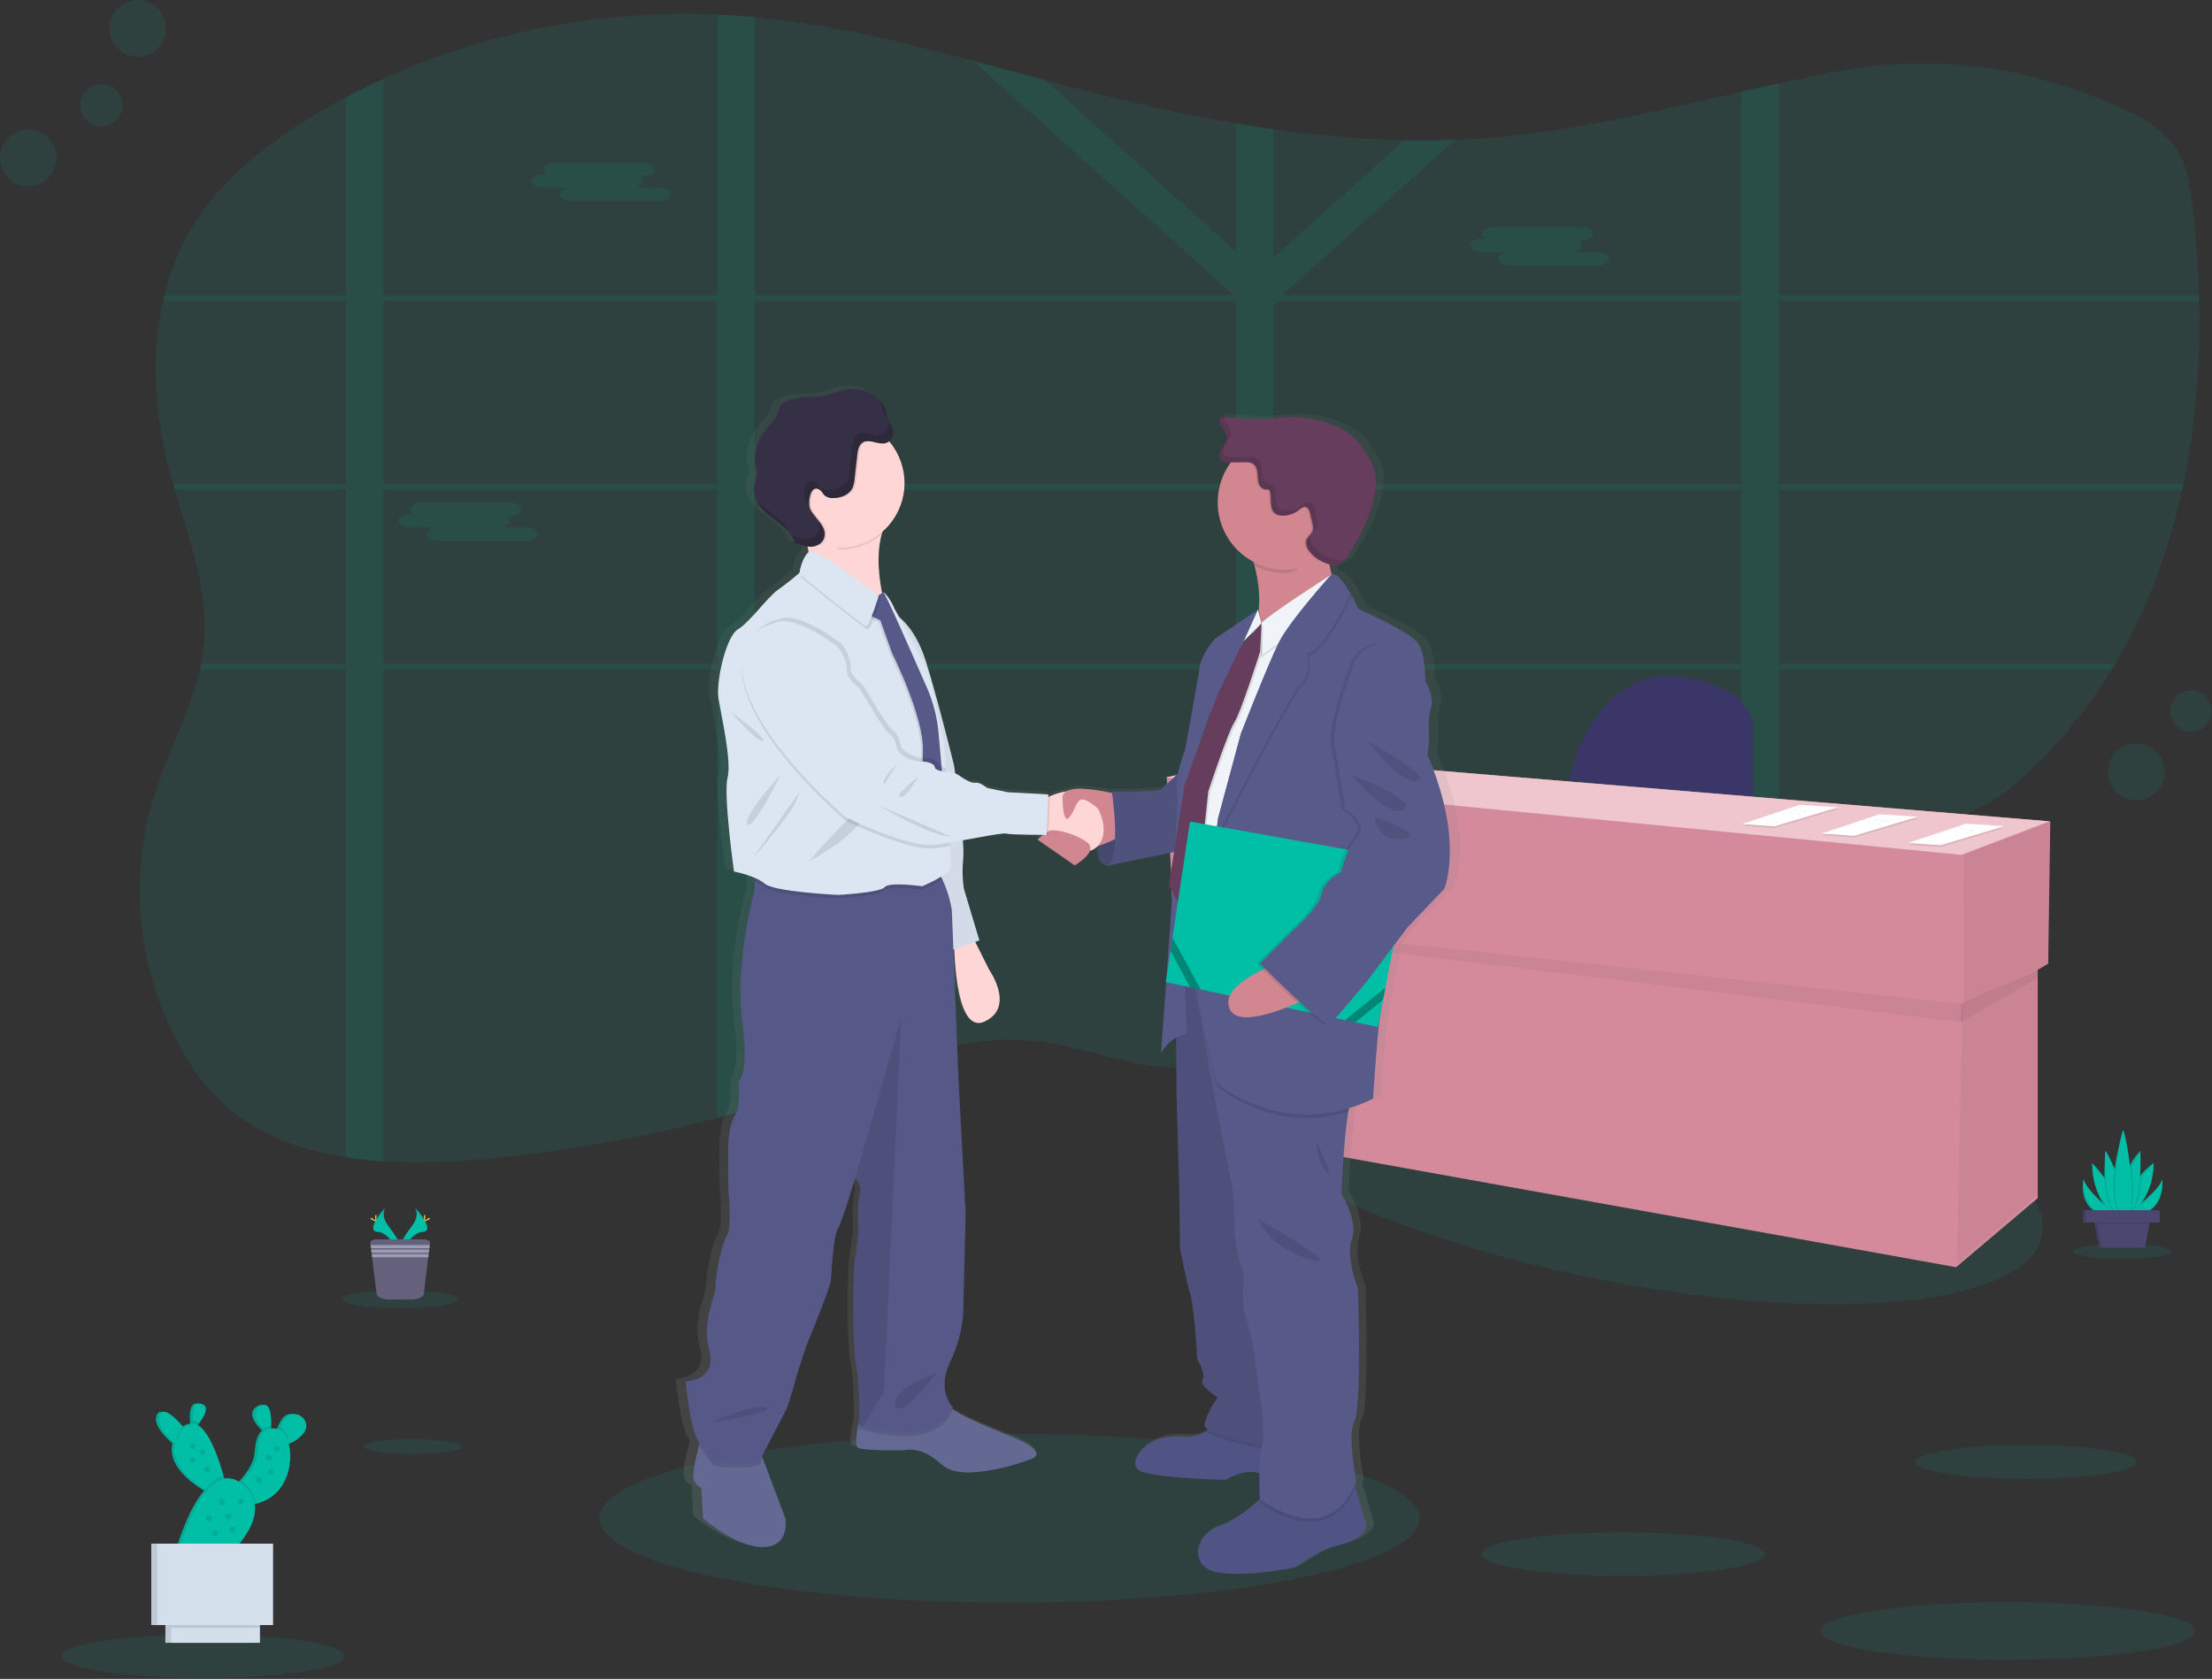 <?xml version="1.0" encoding="UTF-8"?>
<svg width="1092px" height="829px" viewBox="0 0 1092 829" version="1.1" xmlns="http://www.w3.org/2000/svg" xmlns:xlink="http://www.w3.org/1999/xlink">
    <rect x="0" y="0" width="1092" height="829" fill="#333333" stroke="none"/>
    <!-- Generator: Sketch 55.2 (78181) - https://sketchapp.com -->
    <title>enterprise-svg</title>
    <desc>Created with Sketch.</desc>
    <defs>
        <linearGradient x1="50.006%" y1="100.001%" x2="50.006%" y2="-0.003%" id="linearGradient-1">
            <stop stop-color="#808080" stop-opacity="0.25" offset="0%"></stop>
            <stop stop-color="#808080" stop-opacity="0.12" offset="54%"></stop>
            <stop stop-color="#808080" stop-opacity="0.1" offset="100%"></stop>
        </linearGradient>
    </defs>
    <g id="Page-1" stroke="none" stroke-width="1" fill="none" fill-rule="evenodd">
        <g id="enterprise-svg" fill-rule="nonzero">
            <path d="M1077.89,239.01 C1077.7,239.9 1077.52,240.79 1077.31,241.67 C1070.75,271.92 1060.03,301.07 1044.09,327.84 C1043.56,328.73 1043.03,329.62 1042.49,330.51 C1031.979,347.734 1019.403,363.608 1005.04,377.78 C997.1,385.62 988.44,393.07 978.14,398.44 C963.71,405.98 946.84,409.04 930.26,411.54 C913.04,414.15 895.58,416.33 878.17,418.68 C871.983,419.5 865.833,420.37 859.72,421.29 C842.9,423.78 826.2,426.66 809.9,430.48 C789.75,435.19 770.22,441.36 751.77,450.04 C750.297,450.707 748.84,451.413 747.4,452.16 C745.96,452.88 744.51,453.61 743.09,454.35 C741.67,455.09 740.27,455.83 738.88,456.59 C738.16,456.98 737.44,457.37 736.73,457.78 C736.02,458.19 735.32,458.55 734.63,458.95 C732.55,460.11 730.51,461.3 728.47,462.5 L728.39,462.55 C727.04,463.34 725.71,464.15 724.39,464.96 C716.85,469.54 709.47,474.32 702.09,479.13 L697.45,482.13 L690.26,486.78 C688.86,487.69 687.43,488.6 686.02,489.5 C685.02,490.16 684.02,490.82 682.93,491.5 C677.69,494.8 672.38,498.04 666.93,501.13 C665.64,501.87 664.34,502.61 663.03,503.33 C652.019,509.473 640.504,514.665 628.61,518.85 L628.45,518.91 C622.466,520.997 616.362,522.721 610.17,524.07 C606.6,524.85 603.02,525.49 599.4,525.98 C589.723,527.352 579.911,527.49 570.2,526.39 C551.13,524.18 533.26,516.86 514.2,514.39 C474.96,509.39 436.85,525.5 399.95,538.12 C390.877,541.22 381.737,544.123 372.53,546.83 C366.41,548.64 360.27,550.35 354.08,552 C316.156,562.02 277.451,568.807 238.38,572.29 C222.047,573.89 205.617,574.255 189.23,573.38 C183,573 176.84,572.38 170.79,571.38 C150.09,568.18 130.79,561.47 115.21,549.18 C102.45,539.09 93.32,525.94 86.37,512.18 C79.256,498.139 74.232,483.134 71.46,467.64 C71.08,465.53 70.74,463.41 70.46,461.29 C69.96,457.663 69.587,454.017 69.34,450.35 C67.994,430.806 70.328,411.183 76.22,392.5 C82.82,371.58 93.82,351.5 98.66,330.42 C98.86,329.527 99.05,328.637 99.23,327.75 C99.891,324.548 100.382,321.314 100.7,318.06 C103.17,292.16 93.7,266.91 86.27,241.58 C86.01,240.7 85.75,239.81 85.5,238.92 C84.7,236.107 83.933,233.297 83.2,230.49 C76.32,203.71 74.41,175.04 80.54,148.31 C80.73,147.42 80.96,146.53 81.18,145.65 C85.284,128.754 93.001,112.948 103.8,99.32 C115.28,84.92 130.35,72.93 146.45,62.4 C154.297,57.267 162.41,52.47 170.79,48.01 C176.79,44.81 182.937,41.78 189.23,38.92 C239.68,15.92 297.23,4.69 354.14,7.17 C357.14,7.3 360.14,7.46 363.14,7.68 C366.14,7.9 369.42,8.16 372.56,8.45 C409.22,12.01 444.89,20.6 480.31,29.99 C492.18,33.14 504.03,36.37 515.87,39.54 C521.14,40.94 526.4,42.34 531.67,43.7 C557.48,50.37 583.67,56.41 610.19,60.92 C616.33,61.98 622.477,62.947 628.63,63.82 C649.995,66.96 671.532,68.787 693.12,69.29 C701.513,69.457 709.91,69.383 718.31,69.07 C722.55,68.917 726.793,68.687 731.04,68.38 C774.89,65.29 817.27,54.95 859.72,45.29 C865.86,43.89 872.01,42.51 878.17,41.15 C886.25,39.37 894.33,37.65 902.45,36.06 C952.98,26.13 998.02,31.84 1045,52.33 C1055.68,56.98 1066.35,62.6 1072.89,71.33 C1079.43,80.06 1081.07,90.78 1082.29,101.13 C1084.02,115.87 1085.15,130.8 1085.58,145.81 C1085.58,146.69 1085.58,147.58 1085.64,148.47 C1086.32,178.79 1084.06,209.4 1077.89,239.01 Z" id="Path" fill="#00BFA6" opacity="0.1"></path>
            <path d="M742.71,327.84 L739.41,327.84 L739.41,329.02 L739.41,330.51 L743.15,330.51 L742.71,327.84 Z M705.28,327.84 C705.275,327.863 705.275,327.887 705.28,327.91 C705.19,328.64 705.09,329.37 704.99,330.11 L704.99,330.31 L704.99,330.51 L733.59,330.51 L733.59,330.35 L735.59,327.84 L705.28,327.84 Z M628.63,327.84 L628.63,241.67 L661.53,241.67 C661.18,241.44 660.82,241.2 660.45,240.98 L659.97,240.67 L659.35,240.29 C658.99,240.08 658.63,239.87 658.25,239.67 C657.87,239.47 657.64,239.33 657.32,239.16 L657.1,239.04 L657.05,239.04 L628.63,239.04 L628.63,234.29 L627.86,234.59 L627.05,234.97 L626.99,234.97 L626.82,235.06 L626.31,235.33 L625.8,235.6 C625.3,235.87 624.8,236.17 624.3,236.48 L623.82,236.8 L622.82,237.44 C621.53,238.3 620.26,239.2 618.95,240.04 C618.62,240.25 618.29,240.46 617.95,240.65 C617.24,241.07 616.51,241.47 615.76,241.83 C615.44,241.99 615.13,242.13 614.76,242.26 L614.22,242.47 L613.72,242.64 L613.72,242.64 C612.547,243.048 611.343,243.363 610.12,243.58 L610.12,327.82 L560.79,327.82 C560.79,327.92 560.86,328 560.89,328.1 C561.16,328.9 561.43,329.69 561.69,330.49 L610.19,330.49 L610.19,422.85 C610.443,422.85 610.693,422.85 610.94,422.85 L611.81,422.9 L613.38,422.99 L615.89,423.29 L617.04,423.4 L618.29,423.53 L618.48,423.53 L620.69,423.8 L621.16,423.86 L622.23,424.01 L623.76,424.23 L623.76,424.23 L627.43,424.07 L627.43,424.07 L627.93,424.16 C628.13,424.16 628.34,424.22 628.55,424.26 L628.55,330.51 L704.89,330.51 L704.89,330.31 L704.89,330.11 C704.99,329.37 705.09,328.64 705.18,327.91 C705.175,327.887 705.175,327.863 705.18,327.84 L628.63,327.84 Z M742.71,327.84 L739.41,327.84 L739.41,329.02 L739.41,330.51 L743.15,330.51 L742.71,327.84 Z M703.22,327.84 C703.1,328.73 702.99,329.62 702.87,330.51 L734.76,330.51 L736.93,327.84 L703.22,327.84 Z M628.63,327.84 L628.63,241.67 L661.53,241.67 C661.18,241.44 660.82,241.2 660.45,240.98 L659.97,240.67 L659.35,240.29 C658.99,240.08 658.63,239.87 658.25,239.67 C657.87,239.47 657.64,239.33 657.32,239.16 L657.1,239.04 L657.03,239.04 L628.63,239.04 L628.63,234.29 L627.86,234.59 L627.05,234.97 L626.99,234.97 L626.82,235.06 L626.31,235.33 L625.8,235.6 C625.3,235.87 624.8,236.17 624.3,236.48 L623.82,236.8 L622.82,237.44 C621.53,238.3 620.26,239.2 618.95,240.04 C618.62,240.25 618.29,240.46 617.95,240.65 C617.24,241.07 616.51,241.47 615.76,241.83 C615.44,241.99 615.13,242.13 614.76,242.26 L614.22,242.47 L613.72,242.64 L613.72,242.64 C612.547,243.048 611.343,243.363 610.12,243.58 L610.12,327.82 L560.79,327.82 C560.79,327.92 560.86,328 560.89,328.1 C561.16,328.89 561.44,329.69 561.7,330.49 L610.19,330.49 L610.19,422.84 L610.94,422.84 L611.81,422.89 L613.38,422.98 L615.89,423.29 L617.04,423.4 L618.29,423.53 L618.48,423.53 L620.69,423.8 L621.16,423.86 L622.23,424.01 L623.76,424.23 L623.76,424.23 L627.43,424.07 L627.43,424.07 L627.93,424.16 C628.13,424.16 628.34,424.22 628.55,424.26 L628.55,330.51 L702.89,330.51 C703.01,329.62 703.12,328.73 703.24,327.84 L628.63,327.84 Z M878.17,148.4 L1085.64,148.4 C1085.64,147.51 1085.64,146.62 1085.58,145.74 L878.17,145.74 L878.17,41.12 C872.01,42.453 865.86,43.833 859.72,45.26 L859.72,145.74 L634.08,145.74 L633.51,145.23 L634.37,144.47 L634.37,144.47 L718.3,69.05 C709.9,69.37 701.503,69.443 693.11,69.27 L628.62,127.21 L628.62,63.82 C622.46,62.947 616.313,61.98 610.18,60.92 L610.18,124.29 L515.89,39.54 C504.05,36.37 492.2,33.14 480.33,29.99 L608.56,145.23 L607.99,145.74 L372.59,145.74 L372.59,8.54 C369.45,8.247 366.31,7.99 363.17,7.77 C360.17,7.55 357.17,7.39 354.17,7.26 L354.17,145.74 L189.23,145.74 L189.23,39.01 C183.003,41.863 176.857,44.893 170.79,48.1 L170.79,145.74 L81.18,145.74 C80.96,146.62 80.73,147.51 80.54,148.4 L170.79,148.4 L170.79,239.01 L85.5,239.01 C85.75,239.9 86.01,240.79 86.27,241.67 L170.79,241.67 L170.79,327.84 L99.23,327.84 C99.05,328.727 98.86,329.617 98.66,330.51 L170.79,330.51 L170.79,571.44 C176.79,572.37 183,573.02 189.23,573.44 L189.23,330.51 L354.14,330.51 L354.14,552.04 C360.33,550.39 366.47,548.68 372.59,546.87 L372.59,330.51 L610.19,330.51 L610.19,524.06 C616.382,522.711 622.486,520.987 628.47,518.9 L628.63,518.84 L628.63,330.51 L859.72,330.51 L859.72,421.29 C865.853,420.39 872.003,419.527 878.17,418.7 L878.17,330.51 L1042.49,330.51 C1043.03,329.62 1043.56,328.73 1044.09,327.84 L878.17,327.84 L878.17,241.67 L1077.31,241.67 C1077.52,240.79 1077.7,239.9 1077.89,239.01 L878.17,239.01 L878.17,148.4 Z M189.23,148.4 L354.14,148.4 L354.14,239.01 L189.23,239.01 L189.23,148.4 Z M189.23,327.84 L189.23,241.67 L354.14,241.67 L354.14,327.84 L189.23,327.84 Z M372.59,148.4 L610.19,148.4 L610.19,239.01 L372.59,239.01 L372.59,148.4 Z M372.59,327.84 L372.59,241.67 L610.19,241.67 L610.19,327.84 L372.59,327.84 Z M859.72,327.84 L628.63,327.84 L628.63,241.67 L859.72,241.67 L859.72,327.84 Z M859.72,239.01 L628.63,239.01 L628.63,150.83 L631.87,148.4 L859.72,148.4 L859.72,239.01 Z M705.28,327.84 C705.275,327.863 705.275,327.887 705.28,327.91 C705.19,328.64 705.09,329.37 704.99,330.11 L704.99,330.31 L704.99,330.51 L733.59,330.51 L733.59,330.35 L735.59,327.84 L705.28,327.84 Z M742.71,327.84 L739.41,327.84 L739.41,329.02 L739.41,330.51 L743.15,330.51 L742.71,327.84 Z M628.63,327.84 L628.63,241.67 L661.53,241.67 C661.18,241.44 660.82,241.2 660.45,240.98 L659.97,240.67 L659.35,240.29 C658.99,240.08 658.63,239.87 658.25,239.67 C657.87,239.47 657.64,239.33 657.32,239.16 L657.1,239.04 L657.05,239.04 L628.63,239.04 L628.63,234.29 L627.86,234.59 L627.05,234.97 L626.99,234.97 L626.82,235.06 L626.31,235.33 L625.8,235.6 C625.3,235.87 624.8,236.17 624.3,236.48 L623.82,236.8 L622.82,237.44 C621.53,238.3 620.26,239.2 618.95,240.04 C618.62,240.25 618.29,240.46 617.95,240.65 C617.24,241.07 616.51,241.47 615.76,241.83 C615.44,241.99 615.13,242.13 614.76,242.26 L614.22,242.47 L613.72,242.64 L613.72,242.64 C612.547,243.048 611.343,243.363 610.12,243.58 L610.12,327.82 L560.79,327.82 C560.79,327.92 560.86,328 560.89,328.1 C561.16,328.9 561.43,329.69 561.69,330.49 L610.19,330.49 L610.19,422.85 C610.443,422.85 610.693,422.85 610.94,422.85 L611.81,422.9 L613.38,422.99 L615.89,423.29 L617.04,423.4 L618.29,423.53 L618.48,423.53 L620.69,423.8 L621.16,423.86 L622.23,424.01 L623.76,424.23 L623.76,424.23 L627.43,424.07 L627.43,424.07 L627.93,424.16 C628.13,424.16 628.34,424.22 628.55,424.26 L628.55,330.51 L704.89,330.51 L704.89,330.31 L704.89,330.11 C704.99,329.37 705.09,328.64 705.18,327.91 C705.175,327.887 705.175,327.863 705.18,327.84 L628.63,327.84 Z" id="Shape" fill="#00BFA6" opacity="0.1"></path>
            <path d="M268.52,86.02 L269.95,86.02 C268.99,85.614 268.322,84.725 268.2,83.69 L268.2,83.69 C268.2,81.85 270.95,80.35 274.31,80.35 L317.07,80.35 C320.43,80.35 323.17,81.85 323.17,83.69 L323.17,83.69 C323.17,85.52 320.43,87.03 317.07,87.03 L315.64,87.03 C316.601,87.429 317.27,88.317 317.39,89.35 C317.39,90.92 315.39,92.24 312.72,92.59 L325.03,92.59 C328.38,92.59 331.13,94.09 331.13,95.93 C331.13,97.77 328.38,99.27 325.03,99.27 L282.26,99.27 C278.91,99.27 276.16,97.76 276.16,95.93 C276.16,94.36 278.16,93.05 280.83,92.69 L268.52,92.69 C265.16,92.69 262.42,91.19 262.42,89.35 C262.42,87.51 265.16,86.02 268.52,86.02 Z" id="Path" fill="#00BFA6" opacity="0.1"></path>
            <path d="M731.96,117.79 L733.39,117.79 C732.434,117.381 731.771,116.492 731.65,115.46 L731.65,115.46 C731.65,113.62 734.39,112.12 737.75,112.12 L780.51,112.12 C783.87,112.12 786.62,113.62 786.62,115.46 L786.62,115.46 C786.62,117.29 783.87,118.79 780.51,118.79 L779.09,118.79 C780.046,119.199 780.709,120.088 780.83,121.12 C780.83,122.69 778.83,124.01 776.16,124.36 L788.47,124.36 C791.83,124.36 794.57,125.86 794.57,127.7 C794.57,129.54 791.83,131.04 788.47,131.04 L745.71,131.04 C742.35,131.04 739.6,129.53 739.6,127.7 C739.6,126.13 741.6,124.81 744.27,124.46 L731.96,124.46 C728.61,124.46 725.86,122.96 725.86,121.12 C725.86,119.28 728.61,117.79 731.96,117.79 Z" id="Path" fill="#00BFA6" opacity="0.1"></path>
            <path d="M202.89,253.75 L204.31,253.75 C203.353,253.343 202.689,252.453 202.57,251.42 L202.57,251.42 C202.57,249.59 205.32,248.08 208.67,248.08 L251.44,248.08 C254.79,248.08 257.54,249.59 257.54,251.42 L257.54,251.42 C257.54,253.26 254.79,254.76 251.44,254.76 L250.01,254.76 C250.968,255.16 251.634,256.048 251.75,257.08 C251.75,258.65 249.75,259.97 247.08,260.32 L259.39,260.32 C262.75,260.32 265.5,261.83 265.5,263.66 C265.5,265.49 262.75,267 259.39,267 L216.67,267 C213.31,267 210.57,265.5 210.57,263.66 C210.57,262.1 212.57,260.78 215.24,260.42 L202.89,260.42 C199.53,260.42 196.78,258.92 196.78,257.08 C196.78,255.24 199.57,253.75 202.89,253.75 Z" id="Path" fill="#00BFA6" opacity="0.1"></path>
            <ellipse id="Oval" fill="#00BFA6" opacity="0.1" transform="translate(798.6, 567.302) rotate(-78.45) translate(-798.6, -567.302) " cx="798.6" cy="567.302" rx="64.96" ry="213.77"></ellipse>
            <path d="M774.45,384.88 C774.45,384.88 785.82,329.07 829.23,334.24 C829.23,334.24 859.23,336.3 865.4,355.94 L865.4,399.35 L774.45,384.88 Z" id="Path" fill="#3A3768"></path>
            <polygon id="Path" fill="#D48A9B" points="1012.18 405.56 625.61 373.51 576 383.85 579.1 453.1 582.48 453.51 586.33 557.5 965.66 625.71 1005.98 591.6 1005.98 478.87 1011.14 475.84"></polygon>
            <polygon id="Path" fill="#000000" opacity="0.05" points="1012.7 405.56 1011.66 475.84 969.8 495.48 969.28 422.09"></polygon>
            <polygon id="Path" fill="#000000" opacity="0.05" points="1005.98 478.94 1006.49 589.54 966.18 623.65 968.77 495.48"></polygon>
            <polygon id="Path" fill="#000000" opacity="0.05" points="583 457.65 969.08 504.76 969.28 495.82 582.71 454.13"></polygon>
            <polygon id="Path" fill="#000000" opacity="0.05" points="1005.98 483 1005.98 478.94 967.73 495.82 967.73 504.78"></polygon>
            <polygon id="Path" fill="#EFC6CD" points="575.48 383.85 625.09 373.51 1011.66 405.56 968.25 422.09"></polygon>
            <polygon id="Path" fill="#000000" opacity="0.1" points="970.48 407.55 989.45 408.79 958.01 418.2 942 417.05"></polygon>
            <polygon id="Path" fill="#FFFFFF" points="970.48 406.72 989.45 407.96 958.01 417.38 942 416.22"></polygon>
            <path d="M968.21,408.85 C968.96,408.53 969.75,409.14 970.55,409.29 C971.01,409.38 971.48,409.29 971.94,409.38 C972.87,409.5 973.79,410.12 974.68,409.81" id="Path" fill="#D3DAE1"></path>
            <path d="M967.23,409.42 C967.97,409.1 968.77,409.7 969.57,409.86 C970.03,409.94 970.5,409.86 970.96,409.94 C971.89,410.07 972.81,410.69 973.7,410.38" id="Path" fill="#D3DAE1"></path>
            <path d="M964.97,410.56 C965.72,410.24 966.52,410.84 967.32,410.99 C967.77,411.08 968.25,410.99 968.7,411.08 C969.64,411.21 970.56,411.83 971.44,411.51" id="Path" fill="#D3DAE1"></path>
            <polygon id="Path" fill="#000000" opacity="0.1" points="888.48 398.21 907.45 399.46 876.01 408.87 860 407.71"></polygon>
            <polygon id="Path" fill="#FFFFFF" points="888.48 397.39 907.45 398.63 876.01 408.04 860 406.89"></polygon>
            <path d="M886.21,399.52 C886.96,399.2 887.75,399.8 888.55,399.96 C889.01,400.04 889.48,399.96 889.94,400.04 C890.87,400.17 891.79,400.79 892.68,400.48" id="Path" fill="#D3DAE1"></path>
            <path d="M885.23,400.09 C885.97,399.77 886.77,400.37 887.57,400.52 C888.03,400.61 888.5,400.52 888.96,400.61 C889.89,400.74 890.81,401.36 891.7,401.04" id="Path" fill="#D3DAE1"></path>
            <path d="M882.97,401.22 C883.72,400.9 884.52,401.51 885.32,401.66 C885.77,401.75 886.25,401.66 886.7,401.75 C887.64,401.87 888.56,402.5 889.44,402.18" id="Path" fill="#D3DAE1"></path>
            <polygon id="Path" fill="#000000" opacity="0.1" points="927.81 402.88 946.79 404.12 915.35 413.54 899.33 412.38"></polygon>
            <polygon id="Path" fill="#FFFFFF" points="927.81 402.06 946.79 403.3 915.35 412.71 899.33 411.55"></polygon>
            <path d="M925.54,404.19 C926.29,403.87 927.09,404.47 927.89,404.62 C928.34,404.71 928.81,404.62 929.27,404.71 C930.2,404.83 931.13,405.46 932.01,405.14" id="Path" fill="#D3DAE1"></path>
            <path d="M924.56,404.75 C925.31,404.43 926.11,405.04 926.91,405.19 C927.36,405.28 927.83,405.19 928.29,405.28 C929.22,405.4 930.15,406.03 931.03,405.71" id="Path" fill="#D3DAE1"></path>
            <path d="M922.31,405.89 C923.05,405.57 923.85,406.17 924.65,406.33 C925.11,406.41 925.58,406.33 926.04,406.41 C926.97,406.54 927.89,407.16 928.78,406.85" id="Path" fill="#D3DAE1"></path>
            <ellipse id="Oval" fill="#00BFA6" opacity="0.1" cx="498.32" cy="749.7" rx="202.48" ry="41.68"></ellipse>
            <path d="M720.05,408.38 C717.89,389.4 709.34,371.29 709.34,371.29 L709.99,364.89 C709.99,364.89 710.13,361.69 709.92,356.89 C709.943,353.893 710.336,350.911 711.09,348.01 C712.84,342.46 708.9,335.64 708.46,335.01 C708.02,334.38 708.68,322.21 704.74,316.24 C700.8,310.27 674.56,299.17 674.56,299.17 C674.56,299.17 673.15,296.22 671.16,292.77 L671.34,292.42 C669.712,289.466 667.694,286.745 665.34,284.33 C663.73,282.61 662.18,281.63 660.93,282.11 C660.422,280.45 660.034,278.756 659.77,277.04 C660.03,277.11 660.3,277.18 660.56,277.23 C661.643,277.481 662.766,277.508 663.86,277.31 C666.3,276.76 667.92,274.57 669.28,272.51 C676.06,262.21 681.9,250.91 683.09,238.72 C683.41,236.232 683.291,233.707 682.74,231.26 C682.178,229.357 681.392,227.528 680.4,225.81 C678.647,222.285 676.427,219.012 673.8,216.08 C669.13,211.16 662.69,208.15 656.07,206.37 C648.612,204.364 640.843,203.784 633.17,204.66 C631.17,204.89 629.17,205.22 627.17,205.35 C624.633,205.462 622.092,205.418 619.56,205.22 L606.47,204.46 L606.41,204.26 L604.23,204.13 C603.37,205.84 604.23,207.87 605.3,209.47 C606.37,211.07 607.6,212.74 607.51,214.63 C607.42,216.52 606.05,218.04 604.98,219.63 C603.91,221.22 603.1,223.3 604.17,224.86 C604.32,225.076 604.499,225.271 604.7,225.44 C605.83,226.61 607.8,226.74 609.51,226.72 L609.81,226.72 C605.504,232.392 603.175,239.319 603.18,246.44 C603.239,258.846 610.219,270.182 621.27,275.82 C621.46,276.47 621.65,277.14 621.83,277.82 C623.812,284.844 624.523,292.166 623.93,299.44 L623.7,299.94 L623.56,299.41 C623.56,299.41 608.14,309.87 603.56,312.64 C598.98,315.41 594.38,324.8 594.16,327.36 C593.94,329.92 586.72,368.53 586.72,368.53 C585.253,372.419 584.043,376.401 583.1,380.45 L573.89,388.54 C573.89,388.54 554.89,390.25 549.39,388.97 L549.55,390.03 C544.7,388.923 539.76,388.253 534.79,388.03 C532.076,387.681 529.317,388.05 526.79,389.1 L526.6,389.19 L526.45,389.26 C523.555,389.656 520.728,390.45 518.05,391.62 C517.73,391.75 517.44,391.88 517.16,392.01 L517.22,390.7 L496.66,389.64 L486.16,387.51 C486.16,387.51 482.44,384.51 480.25,384.95 C478.06,385.39 473.47,382.39 473.47,382.39 C472.423,381.569 471.29,380.865 470.09,380.29 C469.74,377.87 469.52,376.4 469.52,376.4 C469.52,376.4 461.35,343.98 455.23,324.92 C451.13,312.19 445.23,305.92 441.75,303.19 C440.2,300.49 439.18,298.75 439.18,298.75 C438.51,296.41 434.83,291.14 433.89,291.01 C433.74,290.77 433.63,290.65 433.57,290.65 C433.369,290.628 433.166,290.66 432.98,290.74 C431.26,282.18 430.26,271.45 432.89,262.1 C440.18,256.109 444.412,247.175 444.43,237.74 C444.43,237.6 444.43,237.46 444.43,237.32 C444.43,237.18 444.43,237.03 444.43,236.89 C444.428,229.458 441.796,222.267 437,216.59 L436.66,216.21 C436.751,216.146 436.838,216.075 436.92,216 C438.451,214.758 439.177,212.777 438.81,210.84 C438.36,208.92 436.86,207.41 436.09,205.59 C435.628,204.189 435.257,202.759 434.98,201.31 C434.391,199.252 433.31,197.367 431.83,195.82 L431.98,196.22 C428.06,191.81 421.32,189.62 415.25,190.6 C410.74,191.32 406.54,193.42 402.01,194.07 C398.76,194.53 395.45,194.23 392.18,194.56 C389.146,194.872 386.193,195.725 383.46,197.08 C382.746,197.384 382.113,197.849 381.61,198.44 C381.145,199.231 380.833,200.103 380.69,201.01 C379.58,205.06 376.06,207.95 373.51,211.33 C370.597,215.192 368.911,219.839 368.67,224.67 C368.57,225.898 368.689,227.134 369.02,228.32 C369.24,229.03 369.58,229.7 369.74,230.42 C370.24,232.62 369.09,234.81 368.53,236.99 C367.825,239.771 368.075,242.708 369.24,245.33 C373.19,254.17 386.16,257.12 388.86,266.4 C390.926,267.35 393.108,268.022 395.35,268.4 C395.53,269.32 395.69,270.25 395.82,271.19 C395.759,271.216 395.702,271.249 395.65,271.29 C392.15,274.7 391.28,281.29 391.28,281.29 L390.86,281.63 C389.43,282.81 384.54,286.77 380.12,289.82 C374.87,293.45 366.12,305.61 360,309.24 C353.88,312.87 348.84,335.24 350.16,343.37 C351.48,351.5 356.94,374.3 354.75,382.62 C352.56,390.94 358.03,428.91 358.03,428.91 C361.701,429.609 365.292,430.674 368.75,432.09 L368.64,433.75 L368.31,438.75 C368.31,438.75 358.4,474.59 362.19,502.18 C365.98,529.77 360.44,532.61 360.44,532.61 C360.44,532.61 361.6,544.84 358.69,549.11 C355.78,553.38 355.19,562.76 355.19,562.76 C355.19,562.76 354.9,583.81 355.48,589.76 C356.06,595.71 356.35,606.55 354.31,609.11 C352.27,611.67 348.48,628.44 348.77,633.56 C349.06,638.68 341.48,650.35 345.56,665.42 C349.64,680.49 333.56,680.78 333.56,680.78 C333.56,680.78 335.61,703.78 339.98,710.36 L340.62,711.3 C340.51,711.68 340.4,712.08 340.28,712.51 C338.63,718.51 336.37,727.98 337.94,730.27 C340.27,733.69 341.44,733.11 341.44,733.11 L342.31,748.47 C342.31,748.47 359.81,763.26 373.23,762.7 C386.65,762.14 384.02,748.47 384.02,748.47 L372.59,718.83 L372.2,717.83 L384.9,693.83 C384.9,693.83 388.4,683.31 389.27,679.61 C390.14,675.91 394.89,662.8 394.89,662.8 C394.89,662.8 406.89,634.36 407.14,630.94 C407.39,627.52 408.31,609.05 410.64,605.34 C412.97,601.63 419.39,580.34 419.39,580.34 L419.55,580.48 C421.769,582.66 422.607,585.885 421.73,588.87 C420.26,594.27 421.14,605.36 421.14,605.36 C421.14,605.36 420.56,614.75 419.39,619.59 C418.22,624.43 417.94,663.96 419.98,673.34 C421.61,680.85 421.56,694.91 421.48,700.23 C420.11,705.88 418.91,712.9 421.14,713.73 C424.94,715.16 444.19,714.87 444.19,714.87 C444.19,714.87 452.35,712.02 463.44,721.98 C474.53,731.94 508.64,719.14 508.64,719.14 C508.64,719.14 519.14,716.29 498.43,708.05 C483.98,702.3 474.65,698.47 468.55,694.37 C468.69,694.1 468.84,693.83 468.97,693.54 C468.97,693.54 460.51,685.54 467.51,671.36 C474.51,657.18 474.22,645.19 474.22,645.19 L475.39,597.4 L471.89,533.96 L469.18,467.38 L469.66,467.22 C470.12,479.46 472.51,508.6 485.02,502.95 C500.77,495.84 487.35,477.35 487.35,477.35 L480.28,463.57 L482.39,462.85 L474.48,437.29 C473.721,432.301 473.62,427.235 474.18,422.22 C474.337,419.286 474.276,416.345 474,413.42 C484.36,411.61 494.28,409.69 496.06,410.13 C498.16,410.64 509.91,410.74 514.53,410.76 C513.02,411.94 511.81,413.11 511.81,413.11 L530.62,425.77 C530.62,425.77 537,422.28 538.33,418.58 C539.639,418.249 540.847,417.604 541.85,416.7 C542.05,421.07 543.21,425.8 547.25,425.91 C548.26,425.931 549.263,425.733 550.19,425.33 L580.95,419.24 L578.31,435.73 L580.15,439 C579.22,452.91 578.15,467.68 577.21,480.67 L576.78,483.51 L577,483.56 C575.54,503.56 574.37,518.71 574.37,518.71 C576.093,515.427 578.766,512.74 582.04,511 L582.24,540.68 C582.24,540.68 583.78,587.61 583.78,594.01 C583.78,600.41 583.99,614.7 583.99,614.7 C583.99,614.7 587.28,632.19 589.24,637.95 C591.2,643.71 592.74,669.95 592.74,669.95 C592.74,669.95 597.34,677.2 595.37,679.95 C593.4,682.7 603.03,688.69 603.03,688.69 C603.03,688.69 596.9,697.01 596.46,702.56 C596.41,703.2 597.04,703.88 598.18,704.56 C597.82,704.85 597.45,705.14 597.04,705.42 C594.2,707.32 590.04,708.64 583.78,708.1 C566.71,706.6 554.68,722.39 565.18,725.59 C575.68,728.79 607.18,729.43 607.18,729.43 C607.18,729.43 616.72,723.48 624.18,726.16 C624.07,732.42 624.38,738.16 624.43,738.92 L624.34,738.99 C619.88,742.99 611.34,749.87 603,752.68 C591,756.73 588.34,773.16 603.87,775.29 C619.4,777.42 642.15,772.73 642.15,772.73 C642.15,772.73 653.96,763.99 662.93,762.07 C671.9,760.15 679.56,755.88 678.03,750.76 C677.03,747.49 674.46,738.92 672.72,733.16 C672.62,732.813 672.52,732.48 672.42,732.16 C672.69,731.56 672.96,730.94 673.21,730.3 C673.21,730.3 668.62,706.41 672.34,700.44 C676.06,694.47 674.09,634.73 674.09,634.73 C674.09,634.73 667.74,619.59 671.03,610.42 C674.32,601.25 665.78,588.23 665.78,588.23 C665.78,588.23 666.71,562.14 669.21,547.6 C669.323,546.98 669.433,546.38 669.54,545.8 C673.726,544.558 677.805,542.983 681.74,541.09 C681.74,541.09 683.93,508.23 685.24,500.77 C685.37,500.07 685.55,498.94 685.77,497.47 L686.77,492.2 L686.77,492.2 L687.95,486.2 L687.95,486.2 L691.95,465.75 L699.17,456.41 L717.77,437.41 C717.77,437.41 722.24,427.37 720.05,408.38 Z M433.21,291.05 L433.07,291.15 C433.049,291.078 433.032,291.004 433.02,290.93 C433.078,290.978 433.142,291.018 433.21,291.05 L433.21,291.05 Z M616.98,314.34 L616.26,315.91 L618.89,313.29 L615.32,317.29 L616.52,314.77 L616.98,314.34 Z M599.22,351.04 C598.53,352.87 597.79,354.85 597.02,356.91 L598.43,352.7 L599.22,351.04 Z" id="Shape" fill="url(#linearGradient-1)"></path>
            <path d="M541.83,410.87 C541.83,410.87 539.38,427.18 546.73,427.39 C554.08,427.6 558.99,414.81 558.99,414.81 L555.99,404.58 L541.83,410.87 Z" id="Path" fill="#585B8A"></path>
            <path d="M541.83,410.87 C541.83,410.87 539.38,427.18 546.73,427.39 C554.08,427.6 558.99,414.81 558.99,414.81 L555.99,404.58 L541.83,410.87 Z" id="Path" fill="#000000" opacity="0.2"></path>
            <path d="M377.2,763.91 C364.12,764.48 347.06,749.7 347.06,749.7 L346.21,734.35 C346.21,734.35 345.08,734.92 342.8,731.51 C341.27,729.22 343.47,719.73 345.08,713.76 C345.86,710.84 346.5,708.76 346.5,708.76 L375.2,716.44 L376.57,720.07 L387.71,749.69 C387.71,749.69 390.27,763.34 377.2,763.91 Z" id="Path" fill="#636992"></path>
            <path d="M509.07,720.43 C509.07,720.43 475.82,733.22 465.07,723.27 C454.32,713.32 446.31,716.16 446.31,716.16 C446.31,716.16 427.55,716.45 423.85,715.02 C421.67,714.19 422.85,707.08 424.21,701.42 C425.13,697.51 426.13,694.28 426.13,694.28 C426.13,694.28 458.81,683.19 463.93,690.01 C465.468,692.014 467.306,693.768 469.38,695.21 C475.3,699.49 484.55,703.37 499.18,709.34 C519.3,717.58 509.07,720.43 509.07,720.43 Z" id="Path" fill="#636992"></path>
            <path d="M479.23,460.64 L488.32,478.83 C488.32,478.83 501.4,497.31 486.05,504.41 C470.7,511.51 470.99,463.49 470.99,463.49 L479.23,460.64 Z" id="Path" fill="#FFD6D6"></path>
            <path d="M441.14,302.9 C441.14,302.9 451.09,307.45 457.06,326.49 C463.03,345.53 470.99,377.94 470.99,377.94 C470.99,377.94 476.39,414.6 475.53,423.7 C474.983,428.712 475.08,433.773 475.82,438.76 L483.49,464.34 L468.14,469.74 L444.55,379.36 L441.14,302.9 Z" id="Path" fill="#DCE6F2"></path>
            <path d="M441.14,302.9 C441.14,302.9 451.09,307.45 457.06,326.49 C463.03,345.53 470.99,377.94 470.99,377.94 C470.99,377.94 476.39,414.6 475.53,423.7 C474.983,428.712 475.08,433.773 475.82,438.76 L483.49,464.34 L468.14,469.74 L444.55,379.36 L441.14,302.9 Z" id="Path" fill="#000000" opacity="0.05"></path>
            <path d="M375.2,716.45 L376.57,720.08 L374.89,723.29 C368.35,726.13 352.15,723.86 352.15,723.86 C352.15,723.86 349.15,720.05 345.05,713.78 C345.83,710.86 346.47,708.78 346.47,708.78 L375.2,716.45 Z" id="Path" fill="#000000" opacity="0.1"></path>
            <path d="M470.42,696.55 C462.13,715.33 433.95,708.36 426.12,706.01 C424.83,705.62 424.12,705.36 424.12,705.36 C424.12,705.36 424.17,703.83 424.19,701.42 C425.11,697.51 426.11,694.28 426.11,694.28 C426.11,694.28 458.79,683.19 463.91,690.01 C465.448,692.014 467.286,693.768 469.36,695.21 C469.673,695.687 470.028,696.136 470.42,696.55 Z" id="Path" fill="#000000" opacity="0.1"></path>
            <path d="M468.99,672.68 C462.17,686.88 470.42,694.85 470.42,694.85 C462.13,713.62 433.95,706.66 426.12,704.3 C424.83,703.92 424.12,703.66 424.12,703.66 C424.12,703.66 424.69,684.04 422.7,674.66 C420.71,665.28 420.99,625.78 422.13,620.95 C423.27,616.12 423.83,606.73 423.83,606.73 C423.83,606.73 422.98,595.65 424.4,590.25 C425.27,587.279 424.458,584.07 422.28,581.87 L422.13,581.72 C422.13,581.72 415.88,603.04 413.6,606.72 C411.32,610.4 410.48,628.89 410.19,632.3 C409.9,635.71 398.25,664.14 398.25,664.14 C398.25,664.14 393.71,677.21 392.86,680.9 C392.01,684.59 388.59,695.12 388.59,695.12 L374.89,721.56 C368.35,724.4 352.15,722.13 352.15,722.13 C352.15,722.13 349.03,718.13 344.76,711.61 C340.49,705.09 338.51,682.06 338.51,682.06 C338.51,682.06 354.14,681.77 350.16,666.71 C346.18,651.65 353.57,639.99 353.29,634.87 C353.01,629.75 356.7,612.99 358.69,610.43 C360.68,607.87 360.39,597.07 359.82,591.1 C359.25,585.13 359.54,564.1 359.54,564.1 C359.54,564.1 360.11,554.72 362.95,550.46 C365.79,546.2 364.66,533.97 364.66,533.97 C364.66,533.97 370.05,531.13 366.36,503.56 C362.67,475.99 372.36,440.18 372.36,440.18 L372.69,435.18 L373.21,427.08 C373.21,427.08 454.5,421.96 461.04,428.21 C462.749,429.945 464.153,431.957 465.19,434.16 C467.427,438.97 469.008,444.059 469.89,449.29 L473.3,535.41 L476.71,598.79 L475.57,646.54 C475.57,646.54 475.82,658.46 468.99,672.68 Z" id="Path" fill="#565988"></path>
            <path d="M444.89,502.71 L436.36,687.45 L426.12,704.29 C424.83,703.91 424.12,703.65 424.12,703.65 C424.12,703.65 424.69,684.03 422.7,674.65 C420.71,665.27 420.99,625.77 422.13,620.94 C423.27,616.11 423.83,606.72 423.83,606.72 C423.83,606.72 422.98,595.64 424.4,590.24 C425.27,587.269 424.458,584.06 422.28,581.86 L422.42,580.86 L444.89,502.71 Z" id="Path" fill="#000000" opacity="0.1"></path>
            <path d="M353.03,701.1 C353.03,701.1 375.2,692.29 378.61,695.1 C382.02,697.91 352.47,702.2 352.47,702.2 L353.03,701.1 Z" id="Path" fill="#000000" opacity="0.1"></path>
            <path d="M462.46,677.79 C461.61,678.08 440.01,685.79 442,693.99 C443.99,702.19 462.46,677.79 462.46,677.79 Z" id="Path" fill="#000000" opacity="0.1"></path>
            <path d="M394.96,257.29 C394.96,257.29 402.2,274.77 398.37,283.73 C394.54,292.69 439.72,308.03 439.72,308.03 C439.72,308.03 426.51,273.92 439.3,254.73 C452.09,235.54 394.96,257.29 394.96,257.29 Z" id="Path" fill="#FFD6D6"></path>
            <path d="M659.5,763.34 C650.76,765.26 639.25,774 639.25,774 C639.25,774 617.08,778.69 601.94,776.56 C586.8,774.43 589.37,758.01 601.09,753.96 C609.22,751.16 617.55,744.25 621.9,740.29 C623.82,738.52 624.96,737.29 624.96,737.29 L667.39,728.76 C667.39,728.76 668.08,731.13 669.04,734.4 C670.74,740.17 673.25,748.73 674.21,751.99 C675.7,757.16 668.24,761.42 659.5,763.34 Z" id="Path" fill="#505484"></path>
            <path d="M648.63,730.51 C648.63,730.51 630.72,732.43 623.26,728.17 C615.8,723.91 605.14,730.73 605.14,730.73 C605.14,730.73 574.44,730.09 564.21,726.89 C553.98,723.69 565.7,707.89 582.33,709.41 C588.39,709.96 592.49,708.63 595.26,706.73 C598.154,704.747 600.17,701.723 600.89,698.29 L636.89,700.42 L641.89,713.18 L648.63,730.51 Z" id="Path" fill="#505484"></path>
            <path d="M642.44,719 C642.44,719 600.6,712.16 595.26,706.73 C598.154,704.747 600.17,701.723 600.89,698.29 L636.89,700.42 L641.89,713.18 L642.44,719 Z" id="Path" fill="#000000" opacity="0.1"></path>
            <path d="M580.41,479.62 L580.84,542.07 C580.84,542.07 582.33,588.97 582.33,595.37 C582.33,601.77 582.54,616.04 582.54,616.04 C582.54,616.04 585.74,633.52 587.66,639.28 C589.58,645.04 591.07,671.28 591.07,671.28 C591.07,671.28 595.55,678.53 593.63,681.28 C591.71,684.03 601.09,690.02 601.09,690.02 C601.09,690.02 595.09,698.34 594.7,703.88 C594.31,709.42 642.44,717.29 642.44,717.29 L623.69,525.02 L608.76,476.85 L580.41,479.62 Z" id="Path" fill="#575988"></path>
            <path d="M580.41,479.62 L580.84,542.07 C580.84,542.07 582.33,588.97 582.33,595.37 C582.33,601.77 582.54,616.04 582.54,616.04 C582.54,616.04 585.74,633.52 587.66,639.28 C589.58,645.04 591.07,671.28 591.07,671.28 C591.07,671.28 595.55,678.53 593.63,681.28 C591.71,684.03 601.09,690.02 601.09,690.02 C601.09,690.02 595.09,698.34 594.7,703.88 C594.31,709.42 642.44,717.29 642.44,717.29 L623.69,525.02 L608.76,476.85 L580.41,479.62 Z" id="Path" fill="#000000" opacity="0.1"></path>
            <path d="M669.04,734.45 C655.11,767.66 621.98,742.03 621.98,742.03 C621.98,742.03 621.98,741.39 621.9,740.29 C623.82,738.52 624.96,737.29 624.96,737.29 L667.39,728.76 C667.39,728.76 668.08,731.18 669.04,734.45 Z" id="Path" fill="#000000" opacity="0.1"></path>
            <path d="M669.52,731.58 C655.87,766.58 621.98,740.32 621.98,740.32 C621.98,740.32 620.91,722.2 623.05,713.89 C625.19,705.58 620.7,680.63 620.7,680.63 C620.7,680.63 618.14,658.46 615.8,653.35 C613.46,648.24 613.67,638 613.67,637.15 C613.67,636.3 614.52,629.47 612.6,624.78 C610.68,620.09 609.6,608.58 609.6,608.58 C609.6,608.58 609.6,592.38 607.68,582.79 L601.07,549.79 L589.13,482.21 L592.86,481.57 L659.69,469.85 C659.69,469.85 672.27,533.85 668,540.41 C667.08,541.85 666.27,545 665.6,549.06 C663.16,563.58 662.25,589.65 662.25,589.65 C662.25,589.65 670.56,602.65 667.37,611.82 C664.18,620.99 670.37,636.12 670.37,636.12 C670.37,636.12 672.29,695.81 668.66,701.78 C665.03,707.75 669.52,731.58 669.52,731.58 Z" id="Path" fill="#575988"></path>
            <path d="M663.12,295.23 C663.12,295.23 602.58,337.86 616.22,316.54 C623.57,305.06 622.22,290.44 619.34,279.4 C617.884,273.785 615.874,268.328 613.34,263.11 C613.34,263.11 664.78,241.23 657.96,260.84 C656.362,265.409 655.682,270.248 655.96,275.08 C656.369,282.344 658.854,289.337 663.12,295.23 L663.12,295.23 Z" id="Path" fill="#D28690"></path>
            <path d="M554.12,392.86 C554.12,392.86 528.54,385.47 524.28,392.72 C520.02,399.97 525.56,415.88 533.28,418.44 C541,421 558.72,409.77 558.72,409.77 L554.12,392.86 Z" id="Path" fill="#D28690"></path>
            <path d="M583.4,380.29 L572.74,390.1 C572.74,390.1 554.19,391.8 548.86,390.52 C548.86,390.52 553.77,423.35 546.73,427.4 L589.79,418.66 L583.4,380.29 Z" id="Path" fill="#585B8A"></path>
            <path d="M583.4,380.29 L572.74,390.1 C572.74,390.1 554.19,391.8 548.86,390.52 C548.86,390.52 553.77,423.35 546.73,427.4 L589.79,418.66 L583.4,380.29 Z" id="Path" fill="#000000" opacity="0.1"></path>
            <path d="M446.54,239.38 C446.54,257.053 432.213,271.38 414.54,271.38 C398.12,263.49 382.54,257.07 382.54,239.38 C382.076,227.655 388.067,216.616 398.151,210.616 C408.235,204.615 420.795,204.615 430.879,210.616 C440.963,216.616 446.954,227.655 446.49,239.38 L446.54,239.38 Z" id="Path" fill="#000000" opacity="0.1"></path>
            <path d="M446.54,238.52 C446.55,254.057 435.379,267.347 420.072,270.008 C404.765,272.67 389.763,263.931 384.528,249.303 C379.293,234.675 385.343,218.401 398.863,210.746 C412.383,203.091 429.45,206.275 439.3,218.29 C443.973,223.997 446.53,231.144 446.54,238.52 L446.54,238.52 Z" id="Path" fill="#FFD6D6"></path>
            <path d="M465.19,434.19 C462.024,436.156 458.711,437.875 455.28,439.33 C455.28,439.33 439.08,436.98 436.74,439.75 C434.4,442.52 413.74,443.59 413.74,443.59 C413.74,443.59 382.19,442.1 377.5,438.05 C376.05,436.876 374.436,435.919 372.71,435.21 L373.23,427.11 C373.23,427.11 454.52,421.99 461.06,428.24 C462.762,429.976 464.159,431.988 465.19,434.19 L465.19,434.19 Z" id="Path" fill="#000000" opacity="0.1"></path>
            <path d="M469.14,428.46 C468.5,432.08 455.28,437.62 455.28,437.62 C455.28,437.62 439.08,435.28 436.74,438.05 C434.4,440.82 413.74,441.89 413.74,441.89 C413.74,441.89 382.19,440.39 377.5,436.34 C372.81,432.29 362.36,430.34 362.36,430.34 C362.36,430.34 357.03,392.4 359.17,384.09 C361.31,375.78 355.97,352.96 354.69,344.86 C353.41,336.76 358.31,314.38 364.28,310.76 C370.25,307.14 378.78,294.98 383.89,291.36 C388.2,288.31 392.96,284.36 394.35,283.17 L394.76,282.83 C394.76,282.83 395.62,276.22 399.03,272.83 C402.44,269.44 433.77,294.36 433.77,294.36 C433.77,294.36 433.99,296.28 436.12,292.66 C436.6,291.85 440.73,297.81 441.45,300.33 C441.45,300.33 458.5,330.18 459.57,336.33 C460.64,342.48 465.11,362.55 465.96,367.45 C466.18,368.71 466.54,373.13 466.96,379.05 C467.04,380.21 467.11,381.44 467.2,382.72 C467.83,392.54 468.51,405.08 468.92,414.56 C468.92,415.64 469.01,416.68 469.04,417.68 C469.256,421.269 469.289,424.867 469.14,428.46 L469.14,428.46 Z" id="Path" fill="#DCE6F2"></path>
            <path d="M360.89,351.5 C360.89,351.5 372.61,365.78 376.45,365.78 C380.29,365.78 360.89,351.5 360.89,351.5 Z" id="Path" fill="#000000" opacity="0.1"></path>
            <path d="M385.58,382.2 C385.58,382.2 366.39,403.09 368.95,406.93 C371.51,410.77 385.58,382.2 385.58,382.2 Z" id="Path" fill="#000000" opacity="0.1"></path>
            <path d="M371.51,423.77 C371.51,423.77 393.51,399.68 394.51,391.37 L371.51,423.77 Z" id="Path" fill="#000000" opacity="0.1"></path>
            <path d="M399.22,425.47 C399.22,425.47 424.59,412.04 426.72,401.38 C428.85,390.72 399.22,425.47 399.22,425.47 Z" id="Path" fill="#000000" opacity="0.1"></path>
            <path d="M431.41,295.87 L427.89,304.39 L433.75,307.16 L439.51,323.26 C439.51,323.26 455.39,355.02 454.75,371.54 C454.11,388.06 457.63,412.89 457.63,412.89 L466.79,411.19 L462.47,362.6 C461.797,355.077 459.913,347.712 456.89,340.79 C449.57,324.03 435.95,293.09 435.09,293.09 C433.92,293.09 434.74,293.52 434.74,293.52 L431.41,295.87 Z" id="Path" fill="#000000" opacity="0.1"></path>
            <path d="M432.26,295.01 L428.74,303.54 L434.61,306.31 L440.36,322.41 C440.36,322.41 456.24,354.17 455.6,370.69 C454.96,387.21 458.48,412.04 458.48,412.04 L467.65,410.34 L463.32,361.75 C462.655,354.227 460.774,346.861 457.75,339.94 C450.43,323.17 436.81,292.24 435.96,292.24 C434.78,292.24 435.6,292.67 435.6,292.67 L432.26,295.01 Z" id="Path" fill="#575989"></path>
            <path d="M536.07,420.29 C531.61,419.95 520.91,414.54 516.66,412.29 L514.86,411.29 L515.08,394.78 C516.131,394.162 517.22,393.611 518.34,393.13 C524.02,390.65 535.67,387.28 541.51,398.13 C549.39,412.68 541.72,420.67 536.07,420.29 Z" id="Path" fill="#FFD6D6"></path>
            <path d="M439.3,218.29 C438.842,218.577 438.338,218.783 437.81,218.9 C434.1,219.71 429.88,216.52 426.7,218.57 C424.76,219.83 424.31,222.44 424.05,224.74 C423.597,228.74 423.143,232.713 422.69,236.66 C422.595,238.065 422.299,239.449 421.81,240.77 C420.24,244.36 415.93,246.05 412,245.99 C410.461,246.1 408.94,245.596 407.77,244.59 C407.08,243.89 406.71,242.91 405.95,242.27 C400.95,238.08 399.43,248.35 400.75,251.27 C402.87,256.04 410.4,260.64 407.24,266.7 C406.709,267.685 405.903,268.494 404.92,269.03 C391.856,264.939 382.842,252.991 382.494,239.306 C382.146,225.621 390.541,213.23 403.38,208.481 C416.219,203.731 430.658,207.674 439.3,218.29 Z" id="Path" fill="#000000" opacity="0.1"></path>
            <path d="M405.1,242.23 C405.85,242.86 406.23,243.84 406.92,244.54 C408.091,245.545 409.611,246.048 411.15,245.94 C415.08,246 419.39,244.32 420.95,240.71 C421.447,239.395 421.747,238.013 421.84,236.61 L423.2,224.69 C423.46,222.39 423.9,219.78 425.85,218.52 C429.03,216.52 433.25,219.66 436.96,218.85 C439.735,218.145 441.486,215.405 440.96,212.59 C440.53,210.68 439.07,209.17 438.32,207.35 C437.865,205.952 437.501,204.525 437.23,203.08 C435.16,195.32 426.05,190.96 418.13,192.26 C413.73,192.99 409.64,195.09 405.23,195.73 C402.07,196.19 398.84,195.89 395.65,196.23 C392.686,196.536 389.804,197.387 387.15,198.74 C386.453,199.048 385.837,199.514 385.35,200.1 C384.897,200.892 384.592,201.759 384.45,202.66 C383.38,206.66 379.94,209.61 377.45,212.98 C374.602,216.857 372.954,221.485 372.71,226.29 C372.612,227.517 372.727,228.752 373.05,229.94 C373.26,230.64 373.59,231.32 373.75,232.04 C374.24,234.23 373.12,236.42 372.57,238.6 C371.887,241.382 372.132,244.311 373.27,246.94 C377.11,255.77 389.76,258.72 392.39,267.99 C394.725,269.11 397.248,269.788 399.83,269.99 C402.41,270.04 405.19,268.93 406.39,266.64 C409.54,260.64 402.02,255.98 399.9,251.22 C398.57,248.29 400.06,238.03 405.1,242.23 Z" id="Path" fill="#353045"></path>
            <path d="M658.01,260.84 C656.412,265.409 655.732,270.248 656.01,275.08 C654.47,276.39 652.79,272.47 651.01,273.48 C646.13,276.3 640.49,283.01 634.45,283.01 C629.212,283.013 624.048,281.776 619.38,279.4 C617.924,273.785 615.914,268.328 613.38,263.11 C613.38,263.11 664.83,241.23 658.01,260.84 Z" id="Path" fill="#000000" opacity="0.1"></path>
            <path d="M667.67,248.05 C667.67,266.419 652.779,281.31 634.41,281.31 C616.041,281.31 601.15,266.419 601.15,248.05 C601.15,229.681 616.041,214.79 634.41,214.79 C643.232,214.787 651.693,218.291 657.931,224.529 C664.169,230.767 667.673,239.228 667.67,248.05 Z" id="Path" fill="#D28690"></path>
            <path d="M666.25,302.62 C666.25,302.62 659.99,309.44 659.14,310 C658.29,310.56 640.14,387 639.82,387.89 C639.5,388.78 618.21,457.8 618.21,457.8 L584.1,474.57 L586.95,390.15 L611.95,320.53 C611.95,320.53 620.2,311.15 622.75,307.74 C625.3,304.33 657.14,283.86 657.14,283.86 L662.58,295.07 L666.25,302.62 Z" id="Path" fill="#F0F3F7"></path>
            <path d="M661.74,296.78 L622.52,324.86 L621.89,309.44 C624.45,306.03 656.28,285.57 656.28,285.57 L661.74,296.78 Z" id="Path" fill="#000000" opacity="0.1"></path>
            <path d="M662.59,295.07 L623.37,323.15 L622.76,307.74 C625.32,304.32 657.15,283.86 657.15,283.86 L662.59,295.07 Z" id="Path" fill="#F0F3F7"></path>
            <path d="M621.45,300.88 L622.76,307.74 L613.99,316.65 L620.99,300.98 C620.99,300.98 605.99,311.43 601.49,314.2 C596.99,316.97 592.49,326.35 592.32,328.91 C592.15,331.47 585.07,370.05 585.07,370.05 C585.07,370.05 579.74,384.33 581.24,388.38 C582.74,392.43 573.14,520.12 573.14,520.12 C575.738,515.099 580.437,511.496 585.96,510.29 L582.54,434.83 C582.54,434.83 586.7,384.63 586.91,383.99 C587.12,383.35 596.61,354.25 596.61,354.25 L621.45,300.88 Z" id="Path" fill="#585B8A"></path>
            <path d="M623.62,308.59 L622.94,322.59 C622.94,322.59 613.45,352.54 610.26,357.44 C607.07,362.34 597.36,391.55 597.36,391.55 L591.89,442.29 L582.51,446.56 L577.89,438.05 L585.57,389.05 C585.57,389.05 600.06,347.7 602.2,343.43 L612.89,320.91 L623.62,308.59 Z" id="Path" fill="#000000" opacity="0.1"></path>
            <path d="M622.76,307.74 L622.09,321.74 C622.09,321.74 612.6,351.69 609.4,356.59 C606.2,361.49 596.51,390.7 596.51,390.7 L591.07,441.43 L581.69,445.69 L577,437.17 L584.68,388.17 C584.68,388.17 599.17,346.81 601.3,342.55 L612.07,320.06 L622.76,307.74 Z" id="Path" fill="#663D5C"></path>
            <path d="M512.2,414.6 L530.53,427.29 C530.53,427.29 543.46,420.04 535.93,415.35 C528.4,410.66 521.72,409.95 519.3,409.95 C516.88,409.95 512.2,414.6 512.2,414.6 Z" id="Path" fill="#D28690"></path>
            <path d="M525.89,391.14 C525.058,391.658 524.555,392.57 524.56,393.55 C524.56,397.44 525,407.74 528.26,403.09 C532.26,397.4 531.53,392.29 537.64,395.98 C541.438,398.345 544.761,401.397 547.44,404.98 L545.74,392.76 C545.74,392.76 533.18,386.56 525.89,391.14 Z" id="Path" fill="#D28690"></path>
            <path d="M668.02,540.37 C667.1,541.81 666.29,544.96 665.62,549.02 C628.24,560.23 600.89,536.53 600.89,536.53 C597.581,525.317 594.877,513.934 592.79,502.43 C592.12,498.49 592.27,490.85 592.89,481.53 L659.72,469.81 C659.72,469.81 672.29,533.76 668.02,540.37 Z" id="Path" fill="#000000" opacity="0.1"></path>
            <path d="M706.39,349.58 C704.69,355.13 705.33,366.42 705.33,366.42 L689.98,438.9 C689.98,438.9 682.52,494.75 681.24,502.21 C679.96,509.67 677.83,542.5 677.83,542.5 C634.34,563.82 600.83,534.83 600.83,534.83 C597.522,523.613 594.818,512.227 592.73,500.72 C590.59,488.06 596.89,437.34 599.87,414.81 C600.76,408.14 601.36,403.94 601.36,403.94 L612.55,362.37 C612.55,362.37 626.3,327.3 631.42,317.07 C636.54,306.84 657.1,283.86 657.1,283.86 C659.65,282.24 663.73,287.96 666.76,293.17 C669.05,297.11 670.76,300.77 670.76,300.77 C670.76,300.77 696.34,311.85 700.17,317.77 C704,323.69 703.37,335.89 703.8,336.53 C704.23,337.17 708.1,344.04 706.39,349.58 Z" id="Path" fill="#585B8A"></path>
            <path d="M646.07,323.79 C646.07,323.79 647.99,335.09 643.07,338.5 C638.32,341.8 602.96,411.33 600.76,415.67 C601.65,408.99 602.25,404.79 602.25,404.79 L613.44,363.23 C613.44,363.23 627.2,328.16 632.31,317.92 C637.42,307.68 658,284.71 658,284.71 C660.55,283.09 664.62,288.81 667.65,294.02 C663.08,303.51 653.55,321.45 646.07,323.79 Z" id="Path" fill="#000000" opacity="0.1"></path>
            <path d="M645.22,322.94 C645.22,322.94 647.13,334.24 642.22,337.65 C637.31,341.06 602.12,410.47 599.89,414.81 C600.78,408.14 601.38,403.94 601.38,403.94 L612.57,362.37 C612.57,362.37 626.32,327.3 631.44,317.07 C636.56,306.84 657.12,283.86 657.12,283.86 C659.67,282.24 663.75,287.96 666.78,293.17 C662.23,302.65 652.69,320.6 645.22,322.94 Z" id="Path" fill="#585B8A"></path>
            <polygon id="Path" fill="#00BFA6" points="695.95 425.05 683.92 487.64 683.92 487.65 682.77 493.64 682.77 493.65 680.18 507.12 669.13 504.78 663.98 503.69 592.71 488.59 587.47 487.48 575.51 484.95 577.85 469.41 578.82 462.95 587.45 405.65"></polygon>
            <path d="M629.44,476.21 C629.44,476.21 601.09,486.44 607.27,498.59 C613.45,510.74 653.1,489.21 653.1,489.21 L629.44,476.21 Z" id="Path" fill="#D28690"></path>
            <path d="M649.69,563.39 C649.69,564.24 650.76,575.12 655.02,578.95 C659.28,582.78 649.69,563.39 649.69,563.39 Z" id="Path" fill="#000000" opacity="0.1"></path>
            <path d="M621.13,601.97 C621.13,601.97 626.24,616.04 646.49,621.8 C666.74,627.56 621.13,601.97 621.13,601.97 Z" id="Path" fill="#000000" opacity="0.1"></path>
            <path d="M667.67,248.05 C667.673,259.951 661.316,270.946 651,276.88 C649.09,275.811 647.394,274.397 646,272.71 C644.55,270.95 643.42,268.55 644.29,266.45 C644.99,264.76 646.84,263.69 647.29,261.94 C647.502,260.87 647.447,259.764 647.13,258.72 C646.76,257.07 646.41,255.42 646.05,253.78 C645.74,252.38 645.19,250.73 643.8,250.39 C642.41,250.05 641.25,251.21 640.16,252.07 C637.49,254.18 632.37,255.61 629.16,253.88 C625.95,252.15 626.85,246.36 626.33,243.23 C626.317,242.68 626.061,242.163 625.63,241.82 C625.163,241.665 624.664,241.631 624.18,241.72 C622.45,241.72 621.06,240.17 620.56,238.51 C620.206,236.815 620.012,235.091 619.98,233.36 C619.79,231.63 619.16,229.8 617.68,228.91 C616.497,228.36 615.186,228.145 613.89,228.29 L607.62,228.36 C616.151,216.826 631.116,212.062 644.745,216.542 C658.374,221.021 667.595,233.734 667.62,248.08 L667.67,248.05 Z" id="Path" fill="#000000" opacity="0.1"></path>
            <path d="M641.05,252.07 C642.14,251.21 643.34,250.07 644.69,250.4 C646.04,250.73 646.62,252.4 646.93,253.78 L648.01,258.71 C648.33,259.757 648.388,260.866 648.18,261.94 C647.67,263.7 645.83,264.76 645.12,266.45 C644.25,268.55 645.39,270.95 646.83,272.7 C649.457,275.866 653.088,278.036 657.12,278.85 C658.173,279.103 659.267,279.127 660.33,278.92 C662.71,278.37 664.33,276.18 665.61,274.13 C672.22,263.83 677.91,252.54 679.07,240.36 C679.388,237.876 679.273,235.355 678.73,232.91 C678.188,231.01 677.423,229.18 676.45,227.46 C674.748,223.946 672.586,220.674 670.02,217.73 C665.47,212.83 659.19,209.82 652.74,208.04 C645.485,206.027 637.91,205.433 630.43,206.29 C628.43,206.52 626.51,206.85 624.54,206.98 C622.067,207.095 619.588,207.055 617.12,206.86 L602.4,205.98 C601.56,207.69 602.4,209.72 603.4,211.32 C604.4,212.92 605.64,214.58 605.56,216.48 C605.48,218.38 604.13,219.88 603.09,221.48 C602.05,223.08 601.26,225.15 602.3,226.71 C603.34,228.27 605.46,228.37 607.3,228.35 L614.72,228.27 C616.012,228.137 617.317,228.362 618.49,228.92 C619.97,229.81 620.6,231.65 620.79,233.37 C620.832,235.1 621.026,236.824 621.37,238.52 C621.88,240.18 623.26,241.75 624.99,241.73 C625.474,241.633 625.976,241.671 626.44,241.84 C626.87,242.179 627.127,242.692 627.14,243.24 C627.66,246.37 626.7,252.15 629.97,253.89 C633.24,255.63 638.38,254.18 641.05,252.07 Z" id="Path" fill="#663D5C"></path>
            <path d="M683.32,317.76 C675.747,316.956 668.627,321.502 666.17,328.71 C662.17,340.1 655.5,360.65 657.17,368.77 C659.52,380.28 662.29,399.47 662.29,399.47 C662.29,399.47 674.44,406.47 668.29,413.53 C662.14,420.59 660.4,430.59 660.4,430.59 C660.4,430.59 652.51,434 650.81,441.25 C649.11,448.5 637.59,458.51 637.59,458.51 L620.33,475.78 C620.33,475.78 648.89,504.78 654.65,506.26 L672.34,485.58 L693.23,457.87 L711.35,438.87 C711.35,438.87 715.61,428.87 713.48,409.87 C711.35,390.87 703.03,372.78 703.03,372.78 L703.67,366.38 C703.67,366.38 705.63,320.53 683.32,317.76 Z" id="Path" fill="#000000" opacity="0.1"></path>
            <path d="M685.02,317.76 C677.454,316.966 670.345,321.51 667.89,328.71 C663.89,340.1 657.22,360.65 658.89,368.77 C661.23,380.28 664,399.47 664,399.47 C664,399.47 676.15,406.47 670,413.53 C663.85,420.59 662.12,430.59 662.12,430.59 C662.12,430.59 654.23,434 652.52,441.25 C650.81,448.5 639.31,458.51 639.31,458.51 L622.04,475.78 C622.04,475.78 650.6,504.78 656.36,506.26 L674.05,485.58 L694.89,457.87 L713.01,438.87 C713.01,438.87 717.28,428.87 715.14,409.87 C713,390.87 704.7,372.78 704.7,372.78 L705.34,366.38 C705.34,366.38 707.33,320.53 685.02,317.76 Z" id="Path" fill="#585B8A"></path>
            <path d="M667.17,382.63 C667.17,382.63 685.29,404.79 692.97,399.89 C700.65,394.99 667.17,382.63 667.17,382.63 Z" id="Path" fill="#000000" opacity="0.1"></path>
            <path d="M673.99,365.57 C675.91,366.21 691.69,388.17 699.79,385.57 C707.89,382.97 673.99,365.57 673.99,365.57 Z" id="Path" fill="#000000" opacity="0.1"></path>
            <path d="M678.47,403.29 C678.47,403.29 679.54,415.87 692.54,414.16 C705.54,412.45 678.47,403.29 678.47,403.29 Z" id="Path" fill="#000000" opacity="0.1"></path>
            <polygon id="Path" fill="#000000" opacity="0.1" points="621.02 301.83 613.99 317.5 622.77 308.59"></polygon>
            <polygon id="Path" fill="#F0F3F7" points="621.02 300.98 613.99 316.65 622.77 307.74"></polygon>
            <polygon id="Path" fill="#000000" opacity="0.3" points="592.71 488.59 587.47 487.48 577.85 469.41 578.82 462.95"></polygon>
            <polygon id="Path" fill="#000000" opacity="0.3" points="683.92 487.65 682.77 493.64 682.77 493.65 669.13 504.78 663.98 503.69"></polygon>
            <path d="M469.01,417.72 C466.37,418.16 463.81,418.56 461.47,418.86 C448.47,420.57 417.55,405.22 417.55,405.22 C417.55,405.22 379.82,373.67 368.95,343.83 C358.08,313.99 381.95,309.51 381.95,309.51 C390.95,304.39 410.52,318.67 413.29,321.02 C416.06,323.37 418.41,329.33 418.19,333.17 C417.97,337.01 424.59,341.91 424.59,341.91 C424.59,341.91 435.89,361.52 438.66,363.65 C441.43,365.78 442.07,367.7 442.92,371.33 C443.77,374.96 451.23,377.94 454.43,377.72 C457.63,377.5 461.43,378.79 461.43,380.49 C461.43,381.86 464.56,382.54 467.13,382.76 C467.89,393.69 468.64,408.01 469.01,417.72 Z" id="Path" fill="#000000" opacity="0.1"></path>
            <path d="M468.89,414.6 C466.89,414.92 464.97,415.21 463.17,415.45 C450.17,417.16 419.26,401.81 419.26,401.81 C419.26,401.81 381.53,370.26 370.66,340.42 C359.79,310.58 383.66,306.1 383.66,306.1 C392.66,300.98 412.22,315.26 414.99,317.61 C417.76,319.96 420.11,325.92 419.9,329.76 C419.69,333.6 426.29,338.5 426.29,338.5 C426.29,338.5 437.59,358.11 440.36,360.24 C443.13,362.37 443.77,364.29 444.63,367.92 C445.49,371.55 452.94,374.52 456.14,374.31 C459.34,374.1 463.14,375.38 463.14,377.08 C463.14,378.08 464.92,378.75 466.9,379.08 C466.98,380.24 467.05,381.47 467.14,382.75 C467.8,392.58 468.48,405.12 468.89,414.6 Z" id="Path" fill="#000000" opacity="0.1"></path>
            <path d="M518.34,393.13 L517.53,412.29 L516.66,412.29 L514.86,411.29 L515.08,394.78 C516.131,394.162 517.22,393.611 518.34,393.13 L518.34,393.13 Z" id="Path" fill="#000000" opacity="0.1"></path>
            <path d="M381.95,307.8 C381.95,307.8 358.08,312.28 368.95,342.12 C379.82,371.96 417.55,403.52 417.55,403.52 C417.55,403.52 448.46,418.86 461.47,417.16 C474.48,415.46 494.29,410.98 496.85,411.62 C499.41,412.26 516.68,412.26 516.68,412.26 L517.53,392.26 L497.53,391.19 L487.3,389.06 C487.3,389.06 483.67,386.06 481.54,386.5 C479.41,386.94 474.94,383.94 474.94,383.94 C474.94,383.94 471.52,381.17 468.94,381.17 C466.36,381.17 461.48,380.53 461.48,378.83 C461.48,377.13 457.64,375.83 454.48,376.06 C451.32,376.29 443.77,373.29 442.89,369.62 C442.01,365.95 441.4,364.08 438.63,361.95 C435.86,359.82 424.56,340.2 424.56,340.2 C424.56,340.2 417.95,335.3 418.16,331.47 C418.37,327.64 416.03,321.66 413.26,319.31 C410.49,316.96 390.89,302.69 381.95,307.8 Z" id="Path" fill="#DCE6F2"></path>
            <path d="M443.35,376.44 C443.35,376.44 434.18,385.61 436.52,387.31 L443.35,376.44 Z" id="Path" fill="#000000" opacity="0.1"></path>
            <path d="M453.15,383.69 C453.15,383.69 441.21,392.86 444.41,393.5 C447.61,394.14 453.15,383.69 453.15,383.69 Z" id="Path" fill="#000000" opacity="0.1"></path>
            <path d="M432.89,397.29 C434.6,398.15 459.96,413.29 469.56,413.07 L432.89,397.29 Z" id="Path" fill="#000000" opacity="0.1"></path>
            <path d="M434.61,296.08 C434.61,296.08 430.13,310.79 428.42,310.79 C427.08,310.79 404.58,292.57 395.19,284.91 L395.6,284.57 C395.6,284.57 396.45,277.96 399.86,274.57 C403.27,271.18 434.61,296.08 434.61,296.08 Z" id="Path" fill="#000000" opacity="0.1"></path>
            <path d="M433.75,294.37 C433.75,294.37 429.28,309.08 427.57,309.08 C426.22,309.08 403.72,290.86 394.33,283.2 L394.74,282.86 C394.74,282.86 395.6,276.25 399.01,272.86 C402.42,269.47 433.75,294.37 433.75,294.37 Z" id="Path" fill="#DCE6F2"></path>
            <g id="Group" opacity="0.15" transform="translate(373, 197)" fill="#000000">
                <path d="M0.38,49.83 L0.38,49.83 C3.38,56.68 11.64,60 16.43,65.46 C13.58,58.75 5.25,55.46 0.38,49.83 Z" id="Path"></path>
                <path d="M30.95,65.61 C29.76,67.9 26.95,69.01 24.39,68.96 C22.114,68.797 19.886,68.228 17.81,67.28 C18.563,68.39 19.137,69.612 19.51,70.9 C21.845,72.022 24.367,72.7 26.95,72.9 C29.54,72.96 32.32,71.85 33.51,69.55 C35.42,65.9 33.43,62.78 31.1,59.83 C31.981,61.669 31.925,63.819 30.95,65.61 L30.95,65.61 Z" id="Path"></path>
                <path d="M68.06,15.49 C67.63,13.57 66.17,12.06 65.42,10.25 C64.961,8.85 64.597,7.42 64.33,5.97 C63.762,3.92 62.709,2.037 61.26,0.48 C61.461,0.972 61.632,1.477 61.77,1.99 C62.05,3.446 62.424,4.882 62.89,6.29 C63.64,8.1 65.1,9.61 65.53,11.53 C66.056,14.345 64.305,17.085 61.53,17.79 C57.83,18.6 53.61,15.4 50.43,17.46 C48.48,18.71 48.03,21.32 47.77,23.62 C47.323,27.62 46.87,31.597 46.41,35.55 C46.32,36.952 46.023,38.334 45.53,39.65 C43.96,43.25 39.65,44.94 35.72,44.88 C34.184,44.983 32.67,44.48 31.5,43.48 C30.931,42.675 30.321,41.9 29.67,41.16 C24.67,36.96 23.15,47.23 24.47,50.16 C25.131,51.478 25.95,52.711 26.91,53.83 C25.81,50.53 27.35,41.03 32.23,45.1 C32.88,45.838 33.488,46.613 34.05,47.42 C35.224,48.419 36.742,48.921 38.28,48.82 C42.21,48.88 46.52,47.19 48.09,43.59 C48.584,42.271 48.881,40.886 48.97,39.48 C49.423,35.48 49.877,31.507 50.33,27.56 C50.59,25.26 51.04,22.65 52.98,21.4 C56.17,19.34 60.39,22.54 64.09,21.72 C66.843,21.006 68.576,18.287 68.06,15.49 L68.06,15.49 Z" id="Path"></path>
            </g>
            <path d="M662.46,276.37 C661.396,276.568 660.303,276.541 659.25,276.29 C655.223,275.476 651.596,273.31 648.97,270.15 C647.52,268.39 646.38,265.99 647.26,263.89 C647.96,262.2 649.8,261.14 650.26,259.38 C650.468,258.306 650.41,257.197 650.09,256.15 L649.01,251.22 C648.7,249.82 648.16,248.17 646.77,247.84 C645.38,247.51 644.22,248.65 643.13,249.51 C640.46,251.62 635.33,253.06 632.13,251.32 C628.93,249.58 629.82,243.8 629.3,240.67 C629.283,240.123 629.027,239.612 628.6,239.27 C628.131,239.107 627.628,239.069 627.14,239.16 C625.41,239.16 624.03,237.61 623.52,235.95 C623.173,234.254 622.983,232.53 622.95,230.8 C622.75,229.08 622.13,227.24 620.64,226.35 C619.465,225.797 618.162,225.572 616.87,225.7 L609.45,225.78 C607.62,225.78 605.45,225.66 604.45,224.14 C603.45,222.62 604.19,220.46 605.24,218.91 C606.29,217.36 607.62,215.82 607.71,213.91 C607.8,212 606.56,210.35 605.55,208.75 C604.971,207.875 604.545,206.908 604.29,205.89 L602.16,205.76 C601.33,207.46 602.16,209.49 603.16,211.1 C604.16,212.71 605.41,214.36 605.32,216.25 C605.23,218.14 603.9,219.66 602.85,221.25 C601.8,222.84 601.03,224.92 602.07,226.48 C603.11,228.04 605.22,228.15 607.07,228.13 L614.49,228.04 C615.783,227.915 617.086,228.143 618.26,228.7 C619.75,229.59 620.38,231.43 620.57,233.15 C620.602,234.881 620.796,236.605 621.15,238.3 C621.65,239.95 623.04,241.53 624.77,241.5 C625.255,241.414 625.754,241.452 626.22,241.61 C626.648,241.955 626.904,242.47 626.92,243.02 C627.44,246.14 626.48,251.93 629.75,253.67 C633.02,255.41 638.12,253.97 640.75,251.86 C641.84,251 643.05,249.86 644.4,250.18 C645.75,250.5 646.33,252.18 646.63,253.56 L647.72,258.5 C648.037,259.547 648.092,260.656 647.88,261.73 C647.38,263.48 645.53,264.55 644.83,266.23 C643.96,268.33 645.09,270.74 646.54,272.49 C649.183,275.663 652.838,277.831 656.89,278.63 C657.943,278.881 659.036,278.908 660.1,278.71 C661.819,278.186 663.294,277.065 664.26,275.55 C663.714,275.929 663.104,276.206 662.46,276.37 Z" id="Path" fill="#000000" opacity="0.1"></path>
            <ellipse id="Oval" fill="#00BFA6" opacity="0.1" cx="203.69" cy="714.3" rx="24.17" ry="3.71"></ellipse>
            <ellipse id="Oval" fill="#00BFA6" opacity="0.1" cx="1047.61" cy="617.84" rx="24.17" ry="3.71"></ellipse>
            <ellipse id="Oval" fill="#00BFA6" opacity="0.1" cx="801.2" cy="767.34" rx="70" ry="10.74"></ellipse>
            <ellipse id="Oval" fill="#00BFA6" opacity="0.1" cx="1000.19" cy="721.84" rx="54.6" ry="8.38"></ellipse>
            <ellipse id="Oval" fill="#00BFA6" opacity="0.1" cx="991.2" cy="805.34" rx="92.59" ry="14.21"></ellipse>
            <ellipse id="Oval" fill="#00BFA6" opacity="0.1" cx="100.24" cy="817.84" rx="70" ry="10.74"></ellipse>
            <path d="M204.79,596.14 C204.79,596.14 207.53,599.72 203.53,605.14 C199.53,610.56 196.23,615.14 197.53,618.48 C197.53,618.48 203.53,608.48 208.53,608.3 C213.53,608.12 210.2,602.18 204.79,596.14 Z" id="Path" fill="#00BFA6"></path>
            <path d="M204.79,596.14 C205.034,596.482 205.223,596.86 205.35,597.26 C210.15,602.9 212.7,608.15 208.09,608.26 C203.8,608.38 198.65,616.06 197.42,618 C197.458,618.149 197.504,618.296 197.56,618.44 C197.56,618.44 203.56,608.44 208.56,608.26 C213.56,608.08 210.2,602.18 204.79,596.14 Z" id="Path" fill="#000000" opacity="0.1"></path>
            <path d="M209.89,600.7 C209.89,601.96 209.74,602.98 209.57,602.98 C209.4,602.98 209.25,601.98 209.25,600.7 C209.25,599.42 209.43,600.04 209.6,600.04 C209.77,600.04 209.89,599.44 209.89,600.7 Z" id="Path" fill="#FFD037"></path>
            <path d="M211.63,602.21 C210.53,602.81 209.56,603.21 209.48,603.02 C209.4,602.83 210.22,602.26 211.33,601.65 C212.44,601.04 212,601.49 212.08,601.65 C212.16,601.81 212.74,601.6 211.63,602.21 Z" id="Path" fill="#FFD037"></path>
            <path d="M190.33,596.14 C190.33,596.14 187.59,599.72 191.59,605.14 C195.59,610.56 198.9,615.14 197.59,618.48 C197.59,618.48 191.59,608.48 186.64,608.3 C181.69,608.12 184.89,602.18 190.33,596.14 Z" id="Path" fill="#00BFA6"></path>
            <path d="M190.33,596.14 C190.091,596.485 189.902,596.862 189.77,597.26 C184.97,602.9 182.42,608.15 187.03,608.26 C191.32,608.38 196.47,616.06 197.71,618 C197.669,618.15 197.619,618.297 197.56,618.44 C197.56,618.44 191.56,608.44 186.61,608.26 C181.66,608.08 184.89,602.18 190.33,596.14 Z" id="Path" fill="#000000" opacity="0.1"></path>
            <path d="M185.24,600.7 C185.24,601.96 185.38,602.98 185.55,602.98 C185.72,602.98 185.87,601.98 185.87,600.7 C185.87,599.42 185.69,600.04 185.52,600.04 C185.35,600.04 185.24,599.44 185.24,600.7 Z" id="Path" fill="#FFD037"></path>
            <path d="M183.49,602.21 C184.6,602.81 185.56,603.21 185.65,603.02 C185.74,602.83 184.9,602.26 183.79,601.65 C182.68,601.04 183.12,601.49 183.04,601.65 C182.96,601.81 182.38,601.6 183.49,602.21 Z" id="Path" fill="#FFD037"></path>
            <ellipse id="Oval" fill="#00BFA6" opacity="0.1" cx="197.56" cy="641.47" rx="28.63" ry="4.39"></ellipse>
            <path d="M212.3,613.64 L212.16,614.76 L211.97,616.34 L211.89,617 L211.7,618.58 L211.61,619.24 L211.42,620.82 L209.23,638.82 C209.04,640.42 206.42,641.67 203.23,641.67 L191.89,641.67 C188.73,641.67 186.11,640.42 185.89,638.82 L183.7,620.82 L183.51,619.24 L183.43,618.58 L183.23,617 L183.15,616.34 L182.96,614.76 L182.82,613.64 C182.71,612.73 184.13,611.97 185.92,611.97 L209.21,611.97 C210.99,611.97 212.41,612.73 212.3,613.64 Z" id="Path" fill="#65617D"></path>
            <polygon id="Path" fill="#9D9CB5" points="212.16 614.76 211.97 616.34 183.15 616.34 182.96 614.76"></polygon>
            <polygon id="Path" fill="#9D9CB5" points="211.89 617 211.7 618.58 183.43 618.58 183.23 617"></polygon>
            <polygon id="Path" fill="#9D9CB5" points="211.62 619.24 211.42 620.82 183.7 620.82 183.51 619.24"></polygon>
            <path d="M1028.56,582.29 C1028.56,582.29 1025.14,598.21 1040.35,600.09 L1041.29,598.32 C1041.29,598.32 1029.5,587.23 1028.56,582.29 Z" id="Path" fill="#00BFA6"></path>
            <path d="M1046.13,598.19 L1042.59,598.94 L1042.24,599.02 C1042.24,599.02 1032.8,591.36 1032.92,574.26 C1034.182,576.781 1035.692,579.17 1037.43,581.39 C1041.17,586.34 1045.42,592.94 1046.13,598.19 Z" id="Path" fill="#00BFA6"></path>
            <path d="M1047.32,599.83 C1046.757,600.196 1046.059,600.288 1045.42,600.08 C1036.34,597.96 1039.42,568.37 1039.42,568.37 C1039.92,568.6 1040.42,572.37 1042.56,577.23 C1046.21,585.76 1050.24,597.69 1047.32,599.83 Z" id="Path" fill="#00BFA6"></path>
            <path d="M1067.46,582.29 C1067.46,582.29 1068.05,598.21 1052.84,600.09 L1051.89,598.29 C1051.89,598.29 1066.52,587.23 1067.46,582.29 Z" id="Path" fill="#00BFA6"></path>
            <path d="M1063.1,574.29 C1063.22,591.39 1050.96,599.05 1050.96,599.05 L1050.6,598.97 L1047.07,598.22 C1047.77,592.97 1052.07,586.37 1055.76,581.42 C1057.878,578.727 1060.347,576.329 1063.1,574.29 Z" id="Path" fill="#00BFA6"></path>
            <path d="M1050.55,598.29 C1050.012,598.955 1049.328,599.485 1048.55,599.84 L1048.55,599.84 C1048.309,599.949 1048.058,600.032 1047.8,600.09 C1045.57,600.61 1044.8,599 1044.92,596.26 C1045.13,591.39 1048.19,582.94 1050.92,576.61 C1052.235,573.504 1054.175,570.703 1056.62,568.38 C1056.62,568.38 1056.48,591.41 1050.55,598.29 Z" id="Path" fill="#00BFA6"></path>
            <path d="M1048.01,557.99 C1048.01,557.99 1037.87,593.99 1046.6,599.37 C1055.33,604.75 1050.25,561.17 1048.01,557.99 Z" id="Path" fill="#00BFA6"></path>
            <path d="M1028.56,582.29 C1028.56,582.29 1025.14,598.21 1040.35,600.09 L1041.29,598.32 C1041.29,598.32 1029.5,587.23 1028.56,582.29 Z" id="Path" fill="#000000" opacity="0.1"></path>
            <path d="M1046.13,598.19 L1042.59,598.94 L1042.24,599.02 C1042.24,599.02 1032.8,591.36 1032.92,574.26 C1034.182,576.781 1035.692,579.17 1037.43,581.39 C1041.17,586.34 1045.42,592.94 1046.13,598.19 Z" id="Path" fill="#000000" opacity="0.1"></path>
            <path d="M1047.32,599.83 C1046.757,600.196 1046.059,600.288 1045.42,600.08 C1036.34,597.96 1039.42,568.37 1039.42,568.37 C1039.92,568.6 1040.42,572.37 1042.56,577.23 C1046.21,585.76 1050.24,597.69 1047.32,599.83 Z" id="Path" fill="#000000" opacity="0.1"></path>
            <path d="M1067.46,582.29 C1067.46,582.29 1068.05,598.21 1052.84,600.09 L1051.89,598.29 C1051.89,598.29 1066.52,587.23 1067.46,582.29 Z" id="Path" fill="#000000" opacity="0.1"></path>
            <path d="M1063.1,574.29 C1063.22,591.39 1050.96,599.05 1050.96,599.05 L1050.6,598.97 L1047.07,598.22 C1047.77,592.97 1052.07,586.37 1055.76,581.42 C1057.878,578.727 1060.347,576.329 1063.1,574.29 Z" id="Path" fill="#000000" opacity="0.1"></path>
            <path d="M1050.55,598.29 C1050.012,598.955 1049.328,599.485 1048.55,599.84 L1048.55,599.84 C1048.309,599.949 1048.058,600.032 1047.8,600.09 C1045.57,600.61 1044.8,599 1044.92,596.26 C1045.13,591.39 1048.19,582.94 1050.92,576.61 C1052.235,573.504 1054.175,570.703 1056.62,568.38 C1056.62,568.38 1056.48,591.41 1050.55,598.29 Z" id="Path" fill="#000000" opacity="0.1"></path>
            <path d="M1048.01,557.99 C1048.01,557.99 1037.87,593.99 1046.6,599.37 C1055.33,604.75 1050.25,561.17 1048.01,557.99 Z" id="Path" fill="#000000" opacity="0.1"></path>
            <path d="M1028.56,582.29 C1028.56,582.29 1026.56,598.21 1041.76,600.09 L1042.7,598.32 C1042.7,598.32 1029.5,587.23 1028.56,582.29 Z" id="Path" fill="#00BFA6"></path>
            <path d="M1047.54,598.19 L1044,598.94 L1043.65,599.02 C1043.65,599.02 1032.8,591.36 1032.89,574.29 C1032.89,574.29 1035.67,577.29 1038.81,581.42 C1042.58,586.34 1046.83,592.94 1047.54,598.19 Z" id="Path" fill="#00BFA6"></path>
            <path d="M1047.54,598.19 L1044,598.94 C1040.65,596 1039.32,588.32 1038.84,581.39 C1042.58,586.34 1046.83,592.94 1047.54,598.19 Z" id="Path" fill="#000000" opacity="0.1"></path>
            <path d="M1048.74,599.83 C1048.174,600.197 1047.472,600.289 1046.83,600.08 C1037.75,597.96 1039.41,568.37 1039.41,568.37 C1039.91,568.6 1041.87,572.37 1043.96,577.23 C1047.63,585.76 1051.65,597.69 1048.74,599.83 Z" id="Path" fill="#00BFA6"></path>
            <path d="M1067.46,582.29 C1067.46,582.29 1069.46,598.21 1054.26,600.09 L1053.32,598.32 C1053.32,598.32 1066.52,587.23 1067.46,582.29 Z" id="Path" fill="#00BFA6"></path>
            <path d="M1063.1,574.29 C1063.22,591.39 1052.37,599.05 1052.37,599.05 L1052.02,598.97 L1048.48,598.22 C1049.18,592.97 1053.48,586.37 1057.18,581.42 C1060.32,577.29 1063.1,574.29 1063.1,574.29 Z" id="Path" fill="#00BFA6"></path>
            <path d="M1057.18,581.39 C1056.72,587.85 1055.54,594.96 1052.67,598.28 C1052.474,598.519 1052.256,598.74 1052.02,598.94 L1048.48,598.19 C1049.18,592.94 1053.44,586.34 1057.18,581.39 Z" id="Path" fill="#000000" opacity="0.1"></path>
            <path d="M1051.96,598.29 C1051.425,598.957 1050.74,599.489 1049.96,599.84 L1049.96,599.84 C1049.722,599.947 1049.474,600.031 1049.22,600.09 C1046.98,600.61 1046.22,599 1046.33,596.26 C1046.55,591.39 1049.61,582.94 1052.33,576.61 C1054.33,572.06 1056.14,568.61 1056.62,568.38 C1056.62,568.37 1057.89,591.41 1051.96,598.29 Z" id="Path" fill="#00BFA6"></path>
            <path d="M1048.74,599.83 C1048.223,599.836 1047.718,599.674 1047.3,599.37 C1043.03,596.71 1042.94,586.73 1043.96,577.23 C1047.63,585.76 1051.65,597.69 1048.74,599.83 Z" id="Path" fill="#000000" opacity="0.1"></path>
            <path d="M1051.96,598.29 C1051.47,599.36 1050.81,599.92 1049.96,599.84 L1049.96,599.84 C1049.525,599.787 1049.11,599.63 1048.75,599.38 C1047.637,598.618 1046.791,597.527 1046.33,596.26 C1046.55,591.39 1049.61,582.94 1052.33,576.61 C1053.31,585.38 1053.64,594.68 1051.96,598.29 Z" id="Path" fill="#000000" opacity="0.1"></path>
            <path d="M1048.01,557.99 C1048.01,557.99 1039.29,593.99 1048.01,599.37 C1056.73,604.75 1050.25,561.17 1048.01,557.99 Z" id="Path" fill="#00BFA6"></path>
            <polygon id="Path" fill="#4B4770" points="1064.75 597.61 1028.44 597.61 1028.44 603.62 1033.98 603.62 1034.12 604.33 1036.34 616 1057.45 616 1059.67 604.33 1059.8 603.62 1064.75 603.62"></polygon>
            <polygon id="Path" fill="#000000" opacity="0.1" points="1064.75 597.61 1028.44 597.61 1028.44 603.62 1033.98 603.62 1034.12 604.33 1036.34 616 1057.45 616 1059.67 604.33 1059.8 603.62 1064.75 603.62"></polygon>
            <polygon id="Path" fill="#4B4770" points="1061.69 601.14 1061.08 604.33 1058.86 616 1037.75 616 1035.53 604.33 1034.92 601.14"></polygon>
            <polygon id="Path" fill="#000000" opacity="0.1" points="1061.69 601.14 1061.08 604.33 1035.53 604.33 1034.92 601.14"></polygon>
            <rect id="Rectangle" fill="#4B4770" x="1029.85" y="597.61" width="36.31" height="6.01"></rect>
            <path d="M139.39,700.45 C138.433,701.77 137.665,703.217 137.11,704.75 C136.97,705.12 136.83,705.55 136.69,705.96 C136.436,705.842 136.172,705.748 135.9,705.68 C134.734,705.386 133.528,705.284 132.33,705.38 C132.33,704.91 132.39,704.38 132.4,703.91 C132.55,698.64 131.93,691.3 126.9,694.41 C122.08,697.41 125.52,702.41 128.63,705.61 C128.9,705.89 129.17,706.15 129.43,706.4 C126.59,708.4 126.05,713.13 125.58,718.04 C125.11,722.95 120.94,728.32 118.17,731.37 C117.89,731.68 117.64,731.96 117.39,732.22 C115.125,730.413 112.196,729.659 109.34,730.15 C109.23,729.72 109.1,729.27 108.97,728.8 C106.73,720.71 102.08,706.7 96.15,703.63 L96.93,702.63 C99.45,699.34 102.29,694.44 98.1,693.19 C93.91,691.94 93.53,697.43 93.76,701.55 C93.8,702.07 93.84,702.56 93.88,703.02 C92.187,703.097 90.601,703.872 89.5,705.16 L88.85,704.39 C85.45,700.39 79.22,694.02 77.33,698.83 C75.57,703.31 81.06,709.13 84.92,712.5 L85.16,712.71 C82.57,723.22 93.88,731.79 99.97,735.54 L100.76,736.02 C92.36,745.92 87.17,764.48 87.17,764.48 L110.69,768.68 C110.69,768.68 126.29,755.22 124.29,742.58 L124.45,742.58 C140.04,739.46 143.58,722.84 141.15,712.97 L141.43,712.86 C144.27,711.699 146.759,709.817 148.65,707.4 C153.01,701.35 143.89,694.51 139.39,700.45 Z" id="Path" fill="#00BFA6"></path>
            <path d="M139.39,700.45 C138.433,701.77 137.665,703.217 137.11,704.75 C136.97,705.12 136.83,705.55 136.69,705.96 C136.436,705.842 136.172,705.748 135.9,705.68 C134.734,705.386 133.528,705.284 132.33,705.38 C132.33,704.91 132.39,704.38 132.4,703.91 C132.55,698.64 131.93,691.3 126.9,694.41 C122.08,697.41 125.52,702.41 128.63,705.61 C128.9,705.89 129.17,706.15 129.43,706.4 C126.59,708.4 126.05,713.13 125.58,718.04 C125.11,722.95 120.94,728.32 118.17,731.37 C117.89,731.68 117.64,731.96 117.39,732.22 C115.125,730.413 112.196,729.659 109.34,730.15 C109.23,729.72 109.1,729.27 108.97,728.8 C106.73,720.71 102.08,706.7 96.15,703.63 L96.93,702.63 C99.45,699.34 102.29,694.44 98.1,693.19 C93.91,691.94 93.53,697.43 93.76,701.55 C93.8,702.07 93.84,702.56 93.88,703.02 C92.187,703.097 90.601,703.872 89.5,705.16 L88.85,704.39 C85.45,700.39 79.22,694.02 77.33,698.83 C75.57,703.31 81.06,709.13 84.92,712.5 L85.16,712.71 C82.57,723.22 93.88,731.79 99.97,735.54 L100.76,736.02 C92.36,745.92 87.17,764.48 87.17,764.48 L110.69,768.68 C110.69,768.68 126.29,755.22 124.29,742.58 L124.45,742.58 C140.04,739.46 143.58,722.84 141.15,712.97 L141.43,712.86 C144.27,711.699 146.759,709.817 148.65,707.4 C153.01,701.35 143.89,694.51 139.39,700.45 Z" id="Path" fill="#000000" opacity="0.1"></path>
            <path d="M92.57,707.29 L89.82,715.29 C89.82,715.29 88.29,714.21 86.36,712.51 C82.5,709.14 77.01,703.32 78.77,698.84 C80.66,694.03 86.89,700.38 90.29,704.4 C91.66,706 92.57,707.29 92.57,707.29 Z" id="Path" fill="#00BFA6"></path>
            <path d="M98.37,702.64 C97.535,703.741 96.64,704.796 95.69,705.8 C95.455,704.396 95.292,702.981 95.2,701.56 C94.97,697.44 95.41,691.97 99.54,693.2 C103.67,694.43 100.89,699.35 98.37,702.64 Z" id="Path" fill="#00BFA6"></path>
            <path d="M133.89,703.91 C133.81,706.56 133.55,708.68 133.55,708.68 C132.34,707.733 131.195,706.708 130.12,705.61 C127.01,702.38 123.57,697.4 128.39,694.41 C133.37,691.29 133.99,698.64 133.89,703.91 Z" id="Path" fill="#00BFA6"></path>
            <path d="M150.09,707.38 C148.199,709.797 145.71,711.679 142.87,712.84 C142.082,713.181 141.273,713.475 140.45,713.72 L137.21,709.17 C137.55,707.666 137.998,706.189 138.55,704.75 C139.105,703.217 139.873,701.77 140.83,700.45 C145.31,694.51 154.45,701.35 150.09,707.38 Z" id="Path" fill="#00BFA6"></path>
            <path d="M90.29,704.4 C91.66,706 92.57,707.24 92.57,707.24 L89.82,715.24 C89.82,715.24 88.29,714.16 86.36,712.46 C86.789,709.882 87.854,707.452 89.46,705.39 C89.73,705.06 90.02,704.72 90.29,704.4 Z" id="Path" fill="#000000" opacity="0.1"></path>
            <path d="M98.37,702.64 C97.535,703.741 96.64,704.796 95.69,705.8 C95.455,704.396 95.292,702.981 95.2,701.56 C96.343,701.584 97.45,701.961 98.37,702.64 L98.37,702.64 Z" id="Path" fill="#000000" opacity="0.1"></path>
            <path d="M111.89,734.6 L105.05,737.6 C105.05,737.6 103.56,736.88 101.41,735.54 C94.22,731.12 79.77,719.99 89.41,706.87 C99.05,693.75 107.18,717.28 110.41,728.79 C111.38,732.29 111.89,734.6 111.89,734.6 Z" id="Path" fill="#00BFA6"></path>
            <path d="M130.07,705.61 C131.065,704.585 132.413,703.977 133.84,703.91 C133.76,706.56 133.5,708.68 133.5,708.68 C132.29,707.733 131.145,706.708 130.07,705.61 Z" id="Path" fill="#000000" opacity="0.1"></path>
            <path d="M142.89,712.84 C142.102,713.181 141.293,713.475 140.47,713.72 L137.23,709.17 C137.57,707.666 138.018,706.189 138.57,704.75 C140.64,705.97 142.18,709.01 142.89,712.84 Z" id="Path" fill="#000000" opacity="0.1"></path>
            <path d="M125.89,742.56 C125.52,742.64 125.13,742.71 124.74,742.77 C101.81,746.25 117.18,733.88 117.18,733.88 C117.18,733.88 118.18,732.88 119.61,731.37 C122.38,728.32 126.54,722.98 127.02,718.04 C127.74,710.61 128.57,703.64 137.34,705.68 C145.95,707.7 147.6,738.21 125.89,742.56 Z" id="Path" fill="#00BFA6"></path>
            <rect id="Rectangle" fill="#D4DFEC" x="81.65" y="799.65" width="43.81" height="11.52"></rect>
            <rect id="Rectangle" fill="#D4DFEC" x="74.69" y="762.21" width="57.24" height="40.2"></rect>
            <rect id="Rectangle" fill="#000000" opacity="0.1" x="81.65" y="799.65" width="43.81" height="11.52"></rect>
            <rect id="Rectangle" fill="#000000" opacity="0.1" x="74.69" y="762.21" width="57.24" height="40.2"></rect>
            <rect id="Rectangle" fill="#D4DFEC" x="84.53" y="799.65" width="43.81" height="11.52"></rect>
            <path d="M110.41,728.8 C111.41,732.24 111.89,734.6 111.89,734.6 L105.05,737.6 C105.05,737.6 103.56,736.88 101.41,735.54 C104.09,732.15 107.11,729.59 110.41,728.8 Z" id="Path" fill="#000000" opacity="0.1"></path>
            <path d="M125.89,742.56 C125.52,742.64 125.13,742.71 124.74,742.77 C101.81,746.25 117.18,733.88 117.18,733.88 C117.18,733.88 118.18,732.88 119.61,731.37 C123.89,734.8 125.66,738.66 125.89,742.56 Z" id="Path" fill="#000000" opacity="0.1"></path>
            <path d="M88.61,764.49 C88.61,764.49 101.45,718.49 119.46,732.68 C137.47,746.87 112.13,768.68 112.13,768.68 L88.61,764.49 Z" id="Path" fill="#00BFA6"></path>
            <circle id="Oval" fill="#000000" opacity="0.1" cx="95.09" cy="714.08" r="1.44"></circle>
            <circle id="Oval" fill="#000000" opacity="0.1" cx="94.97" cy="720.8" r="1.44"></circle>
            <circle id="Oval" fill="#000000" opacity="0.1" cx="136.74" cy="715.4" r="1.44"></circle>
            <circle id="Oval" fill="#000000" opacity="0.1" cx="103.14" cy="749.85" r="1.44"></circle>
            <circle id="Oval" fill="#000000" opacity="0.1" cx="133.74" cy="726.56" r="1.44"></circle>
            <circle id="Oval" fill="#000000" opacity="0.1" cx="118.86" cy="741.45" r="1.44"></circle>
            <circle id="Oval" fill="#000000" opacity="0.1" cx="100.01" cy="716.96" r="1.44"></circle>
            <circle id="Oval" fill="#000000" opacity="0.1" cx="132.78" cy="719.72" r="1.44"></circle>
            <circle id="Oval" fill="#000000" opacity="0.1" cx="127.86" cy="730.88" r="1.44"></circle>
            <circle id="Oval" fill="#000000" opacity="0.1" cx="112.74" cy="748.77" r="1.44"></circle>
            <circle id="Oval" fill="#000000" opacity="0.1" cx="109.62" cy="741.69" r="1.44"></circle>
            <circle id="Oval" fill="#000000" opacity="0.1" cx="102.17" cy="725.72" r="1.44"></circle>
            <rect id="Rectangle" fill="#000000" opacity="0.1" x="84.53" y="799.65" width="43.81" height="4.21"></rect>
            <rect id="Rectangle" fill="#D4DFEC" x="77.57" y="762.21" width="57.24" height="40.2"></rect>
            <circle id="Oval" fill="#000000" opacity="0.1" cx="114.66" cy="755.25" r="1.44"></circle>
            <circle id="Oval" fill="#000000" opacity="0.1" cx="106.02" cy="757.05" r="1.44"></circle>
            <circle id="Oval" fill="#00BFA6" opacity="0.1" cx="50" cy="52" r="10.46"></circle>
            <circle id="Oval" fill="#00BFA6" opacity="0.1" cx="1054.57" cy="381.09" r="14"></circle>
            <circle id="Oval" fill="#00BFA6" opacity="0.1" cx="1081.56" cy="351.09" r="10.22"></circle>
            <circle id="Oval" fill="#00BFA6" opacity="0.1" cx="68" cy="14" r="14"></circle>
            <circle id="Oval" fill="#00BFA6" opacity="0.1" cx="14" cy="78" r="14"></circle>
        </g>
    </g>
</svg>